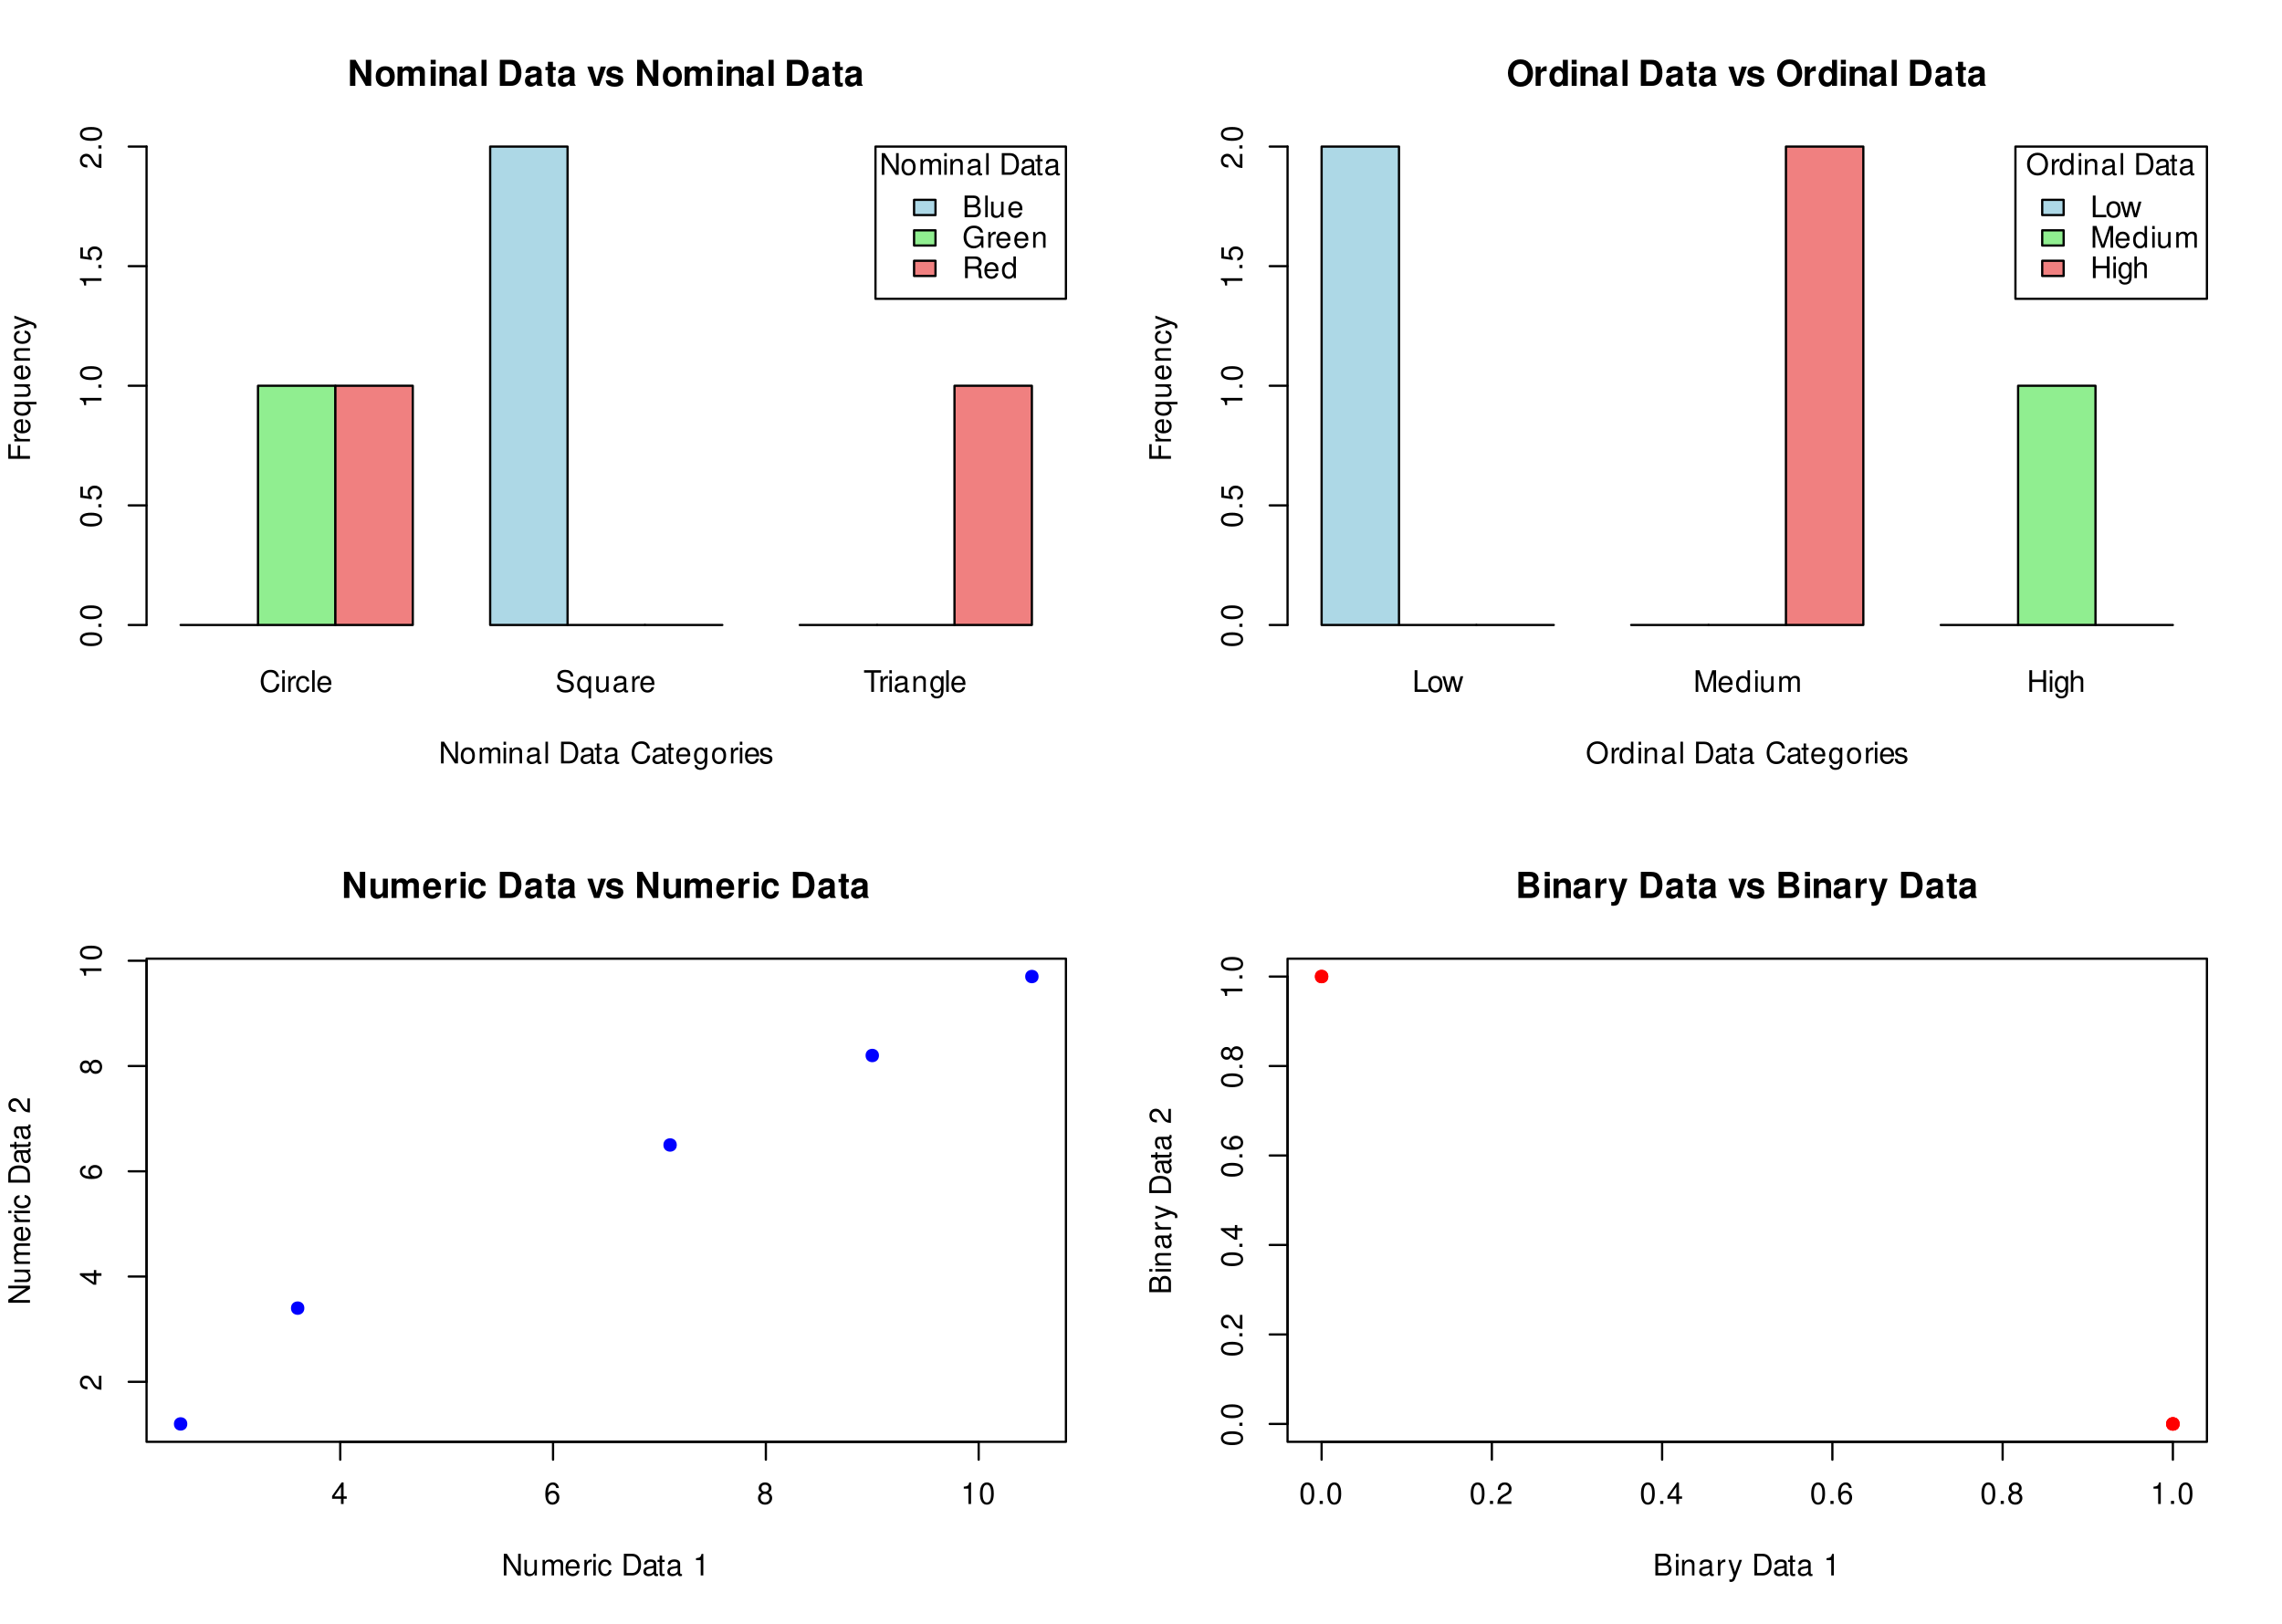 <?xml version="1.0" encoding="UTF-8"?>
<svg xmlns="http://www.w3.org/2000/svg" xmlns:xlink="http://www.w3.org/1999/xlink" width="763" height="543" viewBox="0 0 763 543">
<defs>
<g>
<g id="glyph-0-0">
<path d="M 6.594 -5 C 6.297 -6.594 5.391 -7.375 3.797 -7.375 C 2.812 -7.375 2.031 -7.062 1.5 -6.469 C 0.844 -5.75 0.484 -4.719 0.484 -3.547 C 0.484 -2.344 0.844 -1.328 1.516 -0.609 C 2.094 -0.047 2.812 0.234 3.75 0.234 C 5.531 0.234 6.516 -0.734 6.734 -2.641 L 5.781 -2.641 C 5.703 -2.156 5.609 -1.812 5.453 -1.516 C 5.156 -0.922 4.531 -0.594 3.766 -0.594 C 2.312 -0.594 1.406 -1.734 1.406 -3.547 C 1.406 -5.422 2.266 -6.562 3.688 -6.562 C 4.266 -6.562 4.812 -6.391 5.109 -6.094 C 5.391 -5.859 5.531 -5.547 5.641 -5 Z M 6.594 -5 "/>
</g>
<g id="glyph-0-1">
<path d="M 1.5 -5.219 L 0.672 -5.219 L 0.672 0 L 1.5 0 Z M 1.5 -7.25 L 0.656 -7.25 L 0.656 -6.203 L 1.5 -6.203 Z M 1.5 -7.25 "/>
</g>
<g id="glyph-0-2">
<path d="M 0.688 -5.219 L 0.688 0 L 1.516 0 L 1.516 -2.703 C 1.531 -3.969 2.047 -4.516 3.188 -4.484 L 3.188 -5.328 C 3.062 -5.359 2.969 -5.359 2.875 -5.359 C 2.344 -5.359 1.938 -5.047 1.453 -4.266 L 1.453 -5.219 Z M 0.688 -5.219 "/>
</g>
<g id="glyph-0-3">
<path d="M 4.688 -3.469 C 4.641 -3.969 4.531 -4.297 4.344 -4.594 C 3.984 -5.078 3.359 -5.359 2.625 -5.359 C 1.219 -5.359 0.312 -4.25 0.312 -2.516 C 0.312 -0.844 1.203 0.234 2.625 0.234 C 3.859 0.234 4.641 -0.516 4.75 -1.797 L 3.906 -1.797 C 3.766 -0.953 3.344 -0.531 2.641 -0.531 C 1.719 -0.531 1.172 -1.281 1.172 -2.516 C 1.172 -3.828 1.719 -4.594 2.625 -4.594 C 3.312 -4.594 3.75 -4.188 3.859 -3.469 Z M 4.688 -3.469 "/>
</g>
<g id="glyph-0-4">
<path d="M 1.516 -7.25 L 0.672 -7.25 L 0.672 0 L 1.516 0 Z M 1.516 -7.25 "/>
</g>
<g id="glyph-0-5">
<path d="M 5.109 -2.328 C 5.109 -3.125 5.047 -3.609 4.891 -3.984 C 4.562 -4.844 3.766 -5.359 2.781 -5.359 C 1.328 -5.359 0.391 -4.266 0.391 -2.531 C 0.391 -0.812 1.297 0.234 2.766 0.234 C 3.969 0.234 4.781 -0.453 5 -1.578 L 4.156 -1.578 C 3.938 -0.891 3.469 -0.531 2.797 -0.531 C 2.266 -0.531 1.828 -0.781 1.547 -1.219 C 1.344 -1.516 1.281 -1.812 1.266 -2.328 Z M 1.281 -3 C 1.359 -3.969 1.938 -4.594 2.781 -4.594 C 3.625 -4.594 4.203 -3.938 4.203 -3 Z M 1.281 -3 "/>
</g>
<g id="glyph-0-6">
<path d="M 5.938 -5.125 C 5.938 -5.625 5.906 -5.766 5.75 -6.094 C 5.344 -6.938 4.5 -7.375 3.281 -7.375 C 1.688 -7.375 0.703 -6.562 0.703 -5.25 C 0.703 -4.359 1.172 -3.797 2.125 -3.547 L 3.922 -3.078 C 4.844 -2.844 5.25 -2.469 5.25 -1.906 C 5.25 -1.516 5.047 -1.109 4.734 -0.891 C 4.453 -0.688 3.984 -0.594 3.406 -0.594 C 2.609 -0.594 2.078 -0.781 1.734 -1.188 C 1.469 -1.516 1.344 -1.859 1.359 -2.312 L 0.484 -2.312 C 0.484 -1.641 0.609 -1.203 0.906 -0.812 C 1.406 -0.125 2.234 0.234 3.344 0.234 C 4.203 0.234 4.922 0.031 5.391 -0.328 C 5.875 -0.719 6.188 -1.359 6.188 -1.984 C 6.188 -2.891 5.625 -3.547 4.641 -3.812 L 2.812 -4.297 C 1.938 -4.531 1.625 -4.812 1.625 -5.375 C 1.625 -6.109 2.266 -6.594 3.25 -6.594 C 4.406 -6.594 5.047 -6.078 5.062 -5.125 Z M 5.938 -5.125 "/>
</g>
<g id="glyph-0-7">
<path d="M 4.922 2.172 L 4.922 -5.219 L 4.188 -5.219 L 4.188 -4.516 C 3.797 -5.062 3.219 -5.359 2.531 -5.359 C 1.156 -5.359 0.266 -4.234 0.266 -2.516 C 0.266 -0.812 1.109 0.234 2.484 0.234 C 3.219 0.234 3.719 -0.031 4.094 -0.594 L 4.094 2.172 Z M 2.641 -4.594 C 3.531 -4.594 4.094 -3.797 4.094 -2.531 C 4.094 -1.344 3.516 -0.547 2.641 -0.547 C 1.734 -0.547 1.125 -1.359 1.125 -2.562 C 1.125 -3.781 1.734 -4.594 2.641 -4.594 Z M 2.641 -4.594 "/>
</g>
<g id="glyph-0-8">
<path d="M 4.797 0 L 4.797 -5.219 L 3.969 -5.219 L 3.969 -2.266 C 3.969 -1.188 3.406 -0.5 2.547 -0.5 C 1.891 -0.5 1.469 -0.891 1.469 -1.516 L 1.469 -5.219 L 0.641 -5.219 L 0.641 -1.188 C 0.641 -0.328 1.297 0.234 2.312 0.234 C 3.078 0.234 3.562 -0.047 4.047 -0.734 L 4.047 0 Z M 4.797 0 "/>
</g>
<g id="glyph-0-9">
<path d="M 5.328 -0.484 C 5.234 -0.469 5.203 -0.469 5.141 -0.469 C 4.859 -0.469 4.703 -0.609 4.703 -0.875 L 4.703 -3.938 C 4.703 -4.859 4.016 -5.359 2.734 -5.359 C 1.969 -5.359 1.359 -5.141 1 -4.75 C 0.766 -4.484 0.672 -4.188 0.641 -3.672 L 1.484 -3.672 C 1.547 -4.312 1.938 -4.594 2.703 -4.594 C 3.469 -4.594 3.875 -4.312 3.875 -3.828 L 3.875 -3.609 C 3.859 -3.25 3.688 -3.109 3 -3.031 C 1.828 -2.875 1.656 -2.844 1.328 -2.703 C 0.734 -2.453 0.422 -1.984 0.422 -1.312 C 0.422 -0.375 1.078 0.234 2.125 0.234 C 2.781 0.234 3.312 0 3.906 -0.531 C 3.969 0 4.219 0.234 4.75 0.234 C 4.938 0.234 5.047 0.203 5.328 0.141 Z M 3.875 -1.641 C 3.875 -1.359 3.797 -1.188 3.547 -0.969 C 3.203 -0.656 2.797 -0.5 2.312 -0.5 C 1.656 -0.5 1.281 -0.812 1.281 -1.328 C 1.281 -1.875 1.641 -2.156 2.531 -2.297 C 3.422 -2.406 3.594 -2.453 3.875 -2.578 Z M 3.875 -1.641 "/>
</g>
<g id="glyph-0-10">
<path d="M 3.516 -6.438 L 5.906 -6.438 L 5.906 -7.25 L 0.203 -7.25 L 0.203 -6.438 L 2.594 -6.438 L 2.594 0 L 3.516 0 Z M 3.516 -6.438 "/>
</g>
<g id="glyph-0-11">
<path d="M 0.703 -5.219 L 0.703 0 L 1.531 0 L 1.531 -2.875 C 1.531 -3.938 2.094 -4.641 2.953 -4.641 C 3.609 -4.641 4.016 -4.234 4.016 -3.609 L 4.016 0 L 4.844 0 L 4.844 -3.938 C 4.844 -4.812 4.203 -5.359 3.188 -5.359 C 2.422 -5.359 1.922 -5.062 1.469 -4.344 L 1.469 -5.219 Z M 0.703 -5.219 "/>
</g>
<g id="glyph-0-12">
<path d="M 4.016 -5.219 L 4.016 -4.453 C 3.609 -5.094 3.141 -5.359 2.484 -5.359 C 1.219 -5.359 0.344 -4.188 0.344 -2.516 C 0.344 -1.641 0.562 -1 1 -0.484 C 1.391 -0.016 1.891 0.234 2.422 0.234 C 3.062 0.234 3.5 -0.047 3.938 -0.703 L 3.938 -0.438 C 3.938 0.953 3.547 1.469 2.516 1.469 C 1.812 1.469 1.438 1.188 1.359 0.594 L 0.516 0.594 C 0.594 1.562 1.359 2.172 2.5 2.172 C 3.266 2.172 3.906 1.922 4.234 1.5 C 4.641 1.016 4.781 0.375 4.781 -0.859 L 4.781 -5.219 Z M 2.562 -4.594 C 3.438 -4.594 3.938 -3.859 3.938 -2.531 C 3.938 -1.281 3.438 -0.531 2.562 -0.531 C 1.719 -0.531 1.219 -1.281 1.219 -2.562 C 1.219 -3.844 1.719 -4.594 2.562 -4.594 Z M 2.562 -4.594 "/>
</g>
<g id="glyph-0-13">
<path d="M 6.422 -7.25 L 5.547 -7.25 L 5.547 -1.328 L 1.766 -7.25 L 0.75 -7.25 L 0.75 0 L 1.625 0 L 1.625 -5.875 L 5.391 0 L 6.422 0 Z M 6.422 -7.25 "/>
</g>
<g id="glyph-0-14">
<path d="M 2.703 -5.359 C 1.234 -5.359 0.359 -4.312 0.359 -2.562 C 0.359 -0.812 1.234 0.234 2.719 0.234 C 4.188 0.234 5.078 -0.812 5.078 -2.531 C 5.078 -4.344 4.219 -5.359 2.703 -5.359 Z M 2.719 -4.594 C 3.656 -4.594 4.203 -3.828 4.203 -2.531 C 4.203 -1.297 3.641 -0.531 2.719 -0.531 C 1.797 -0.531 1.219 -1.297 1.219 -2.562 C 1.219 -3.828 1.797 -4.594 2.719 -4.594 Z M 2.719 -4.594 "/>
</g>
<g id="glyph-0-15">
<path d="M 0.703 -5.219 L 0.703 0 L 1.531 0 L 1.531 -3.281 C 1.531 -4.031 2.078 -4.641 2.75 -4.641 C 3.375 -4.641 3.719 -4.266 3.719 -3.594 L 3.719 0 L 4.562 0 L 4.562 -3.281 C 4.562 -4.031 5.109 -4.641 5.781 -4.641 C 6.391 -4.641 6.75 -4.25 6.75 -3.594 L 6.75 0 L 7.578 0 L 7.578 -3.906 C 7.578 -4.844 7.047 -5.359 6.078 -5.359 C 5.375 -5.359 4.953 -5.156 4.469 -4.562 C 4.156 -5.125 3.75 -5.359 3.062 -5.359 C 2.375 -5.359 1.906 -5.109 1.469 -4.484 L 1.469 -5.219 Z M 0.703 -5.219 "/>
</g>
<g id="glyph-0-16">
</g>
<g id="glyph-0-17">
<path d="M 0.891 0 L 3.688 0 C 5.516 0 6.641 -1.375 6.641 -3.641 C 6.641 -5.875 5.531 -7.25 3.688 -7.25 L 0.891 -7.25 Z M 1.812 -0.812 L 1.812 -6.438 L 3.516 -6.438 C 4.953 -6.438 5.719 -5.469 5.719 -3.625 C 5.719 -1.781 4.953 -0.812 3.516 -0.812 Z M 1.812 -0.812 "/>
</g>
<g id="glyph-0-18">
<path d="M 2.531 -5.219 L 1.672 -5.219 L 1.672 -6.656 L 0.844 -6.656 L 0.844 -5.219 L 0.141 -5.219 L 0.141 -4.531 L 0.844 -4.531 L 0.844 -0.594 C 0.844 -0.062 1.203 0.234 1.844 0.234 C 2.062 0.234 2.25 0.203 2.531 0.156 L 2.531 -0.531 C 2.406 -0.5 2.297 -0.5 2.125 -0.5 C 1.766 -0.5 1.672 -0.594 1.672 -0.969 L 1.672 -4.531 L 2.531 -4.531 Z M 2.531 -5.219 "/>
</g>
<g id="glyph-0-19">
<path d="M 0.781 0 L 4.062 0 C 4.75 0 5.25 -0.188 5.641 -0.609 C 6 -0.984 6.203 -1.5 6.203 -2.062 C 6.203 -2.953 5.797 -3.469 4.875 -3.828 C 5.547 -4.141 5.875 -4.672 5.875 -5.422 C 5.875 -5.953 5.688 -6.406 5.312 -6.75 C 4.922 -7.094 4.422 -7.25 3.734 -7.25 L 0.781 -7.25 Z M 1.719 -4.125 L 1.719 -6.438 L 3.5 -6.438 C 4.016 -6.438 4.312 -6.375 4.562 -6.188 C 4.812 -5.984 4.953 -5.688 4.953 -5.281 C 4.953 -4.891 4.812 -4.594 4.562 -4.391 C 4.312 -4.203 4.016 -4.125 3.5 -4.125 Z M 1.719 -0.812 L 1.719 -3.312 L 3.969 -3.312 C 4.781 -3.312 5.281 -2.844 5.281 -2.062 C 5.281 -1.281 4.781 -0.812 3.969 -0.812 Z M 1.719 -0.812 "/>
</g>
<g id="glyph-0-20">
<path d="M 7.062 -3.828 L 4.031 -3.828 L 4.031 -3.016 L 6.234 -3.016 L 6.234 -2.812 C 6.234 -1.516 5.281 -0.594 3.969 -0.594 C 3.219 -0.594 2.562 -0.859 2.125 -1.328 C 1.656 -1.844 1.359 -2.703 1.359 -3.609 C 1.359 -5.391 2.375 -6.562 3.906 -6.562 C 5.016 -6.562 5.812 -5.984 6.016 -5.062 L 6.953 -5.062 C 6.703 -6.531 5.578 -7.375 3.922 -7.375 C 3.031 -7.375 2.312 -7.141 1.75 -6.672 C 0.906 -5.984 0.438 -4.859 0.438 -3.547 C 0.438 -1.328 1.797 0.234 3.766 0.234 C 4.75 0.234 5.531 -0.141 6.234 -0.922 L 6.469 0.047 L 7.062 0.047 Z M 7.062 -3.828 "/>
</g>
<g id="glyph-0-21">
<path d="M 1.844 -3.125 L 4.234 -3.125 C 5.062 -3.125 5.438 -2.734 5.438 -1.828 L 5.422 -1.188 C 5.422 -0.734 5.5 -0.297 5.641 0 L 6.766 0 L 6.766 -0.234 C 6.406 -0.469 6.344 -0.734 6.312 -1.688 C 6.312 -2.891 6.125 -3.25 5.328 -3.578 C 6.156 -3.984 6.484 -4.484 6.484 -5.312 C 6.484 -6.562 5.703 -7.25 4.266 -7.25 L 0.922 -7.25 L 0.922 0 L 1.844 0 Z M 1.844 -3.938 L 1.844 -6.438 L 4.094 -6.438 C 4.609 -6.438 4.906 -6.359 5.141 -6.156 C 5.391 -5.953 5.516 -5.625 5.516 -5.203 C 5.516 -4.328 5.078 -3.938 4.094 -3.938 Z M 1.844 -3.938 "/>
</g>
<g id="glyph-0-22">
<path d="M 4.922 -7.25 L 4.094 -7.25 L 4.094 -4.562 C 3.75 -5.094 3.188 -5.359 2.5 -5.359 C 1.141 -5.359 0.266 -4.281 0.266 -2.625 C 0.266 -0.859 1.109 0.234 2.531 0.234 C 3.25 0.234 3.75 -0.047 4.188 -0.688 L 4.188 0 L 4.922 0 Z M 2.641 -4.594 C 3.531 -4.594 4.094 -3.797 4.094 -2.547 C 4.094 -1.344 3.516 -0.547 2.641 -0.547 C 1.734 -0.547 1.125 -1.359 1.125 -2.562 C 1.125 -3.781 1.734 -4.594 2.641 -4.594 Z M 2.641 -4.594 "/>
</g>
<g id="glyph-0-23">
<path d="M 4.359 -3.766 C 4.344 -4.781 3.672 -5.359 2.469 -5.359 C 1.25 -5.359 0.469 -4.734 0.469 -3.766 C 0.469 -2.953 0.891 -2.562 2.125 -2.266 L 2.891 -2.078 C 3.469 -1.938 3.703 -1.734 3.703 -1.359 C 3.703 -0.859 3.219 -0.531 2.484 -0.531 C 2.047 -0.531 1.656 -0.672 1.453 -0.891 C 1.328 -1.031 1.266 -1.188 1.219 -1.547 L 0.344 -1.547 C 0.375 -0.344 1.062 0.234 2.422 0.234 C 3.734 0.234 4.562 -0.422 4.562 -1.422 C 4.562 -2.203 4.125 -2.625 3.094 -2.875 L 2.297 -3.062 C 1.625 -3.219 1.328 -3.438 1.328 -3.812 C 1.328 -4.297 1.766 -4.594 2.438 -4.594 C 3.109 -4.594 3.469 -4.312 3.484 -3.766 Z M 4.359 -3.766 "/>
</g>
<g id="glyph-0-24">
<path d="M 1.719 -7.25 L 0.797 -7.25 L 0.797 0 L 5.312 0 L 5.312 -0.812 L 1.719 -0.812 Z M 1.719 -7.25 "/>
</g>
<g id="glyph-0-25">
<path d="M 5.516 0 L 7.047 -5.219 L 6.109 -5.219 L 5.078 -1.156 L 4.047 -5.219 L 3.031 -5.219 L 2.047 -1.156 L 0.969 -5.219 L 0.062 -5.219 L 1.578 0 L 2.516 0 L 3.516 -4.094 L 4.562 0 Z M 5.516 0 "/>
</g>
<g id="glyph-0-26">
<path d="M 4.656 0 L 6.703 -6.078 L 6.703 0 L 7.578 0 L 7.578 -7.25 L 6.297 -7.25 L 4.188 -0.938 L 2.031 -7.25 L 0.75 -7.25 L 0.75 0 L 1.625 0 L 1.625 -6.078 L 3.688 0 Z M 4.656 0 "/>
</g>
<g id="glyph-0-27">
<path d="M 5.484 -3.297 L 5.484 0 L 6.406 0 L 6.406 -7.25 L 5.484 -7.25 L 5.484 -4.125 L 1.75 -4.125 L 1.75 -7.25 L 0.828 -7.25 L 0.828 0 L 1.75 0 L 1.75 -3.297 Z M 5.484 -3.297 "/>
</g>
<g id="glyph-0-28">
<path d="M 0.703 -7.25 L 0.703 0 L 1.516 0 L 1.516 -2.875 C 1.516 -3.938 2.078 -4.641 2.938 -4.641 C 3.219 -4.641 3.469 -4.562 3.672 -4.406 C 3.906 -4.234 4.016 -3.984 4.016 -3.609 L 4.016 0 L 4.844 0 L 4.844 -3.938 C 4.844 -4.812 4.203 -5.359 3.188 -5.359 C 2.453 -5.359 2.016 -5.141 1.516 -4.5 L 1.516 -7.25 Z M 0.703 -7.25 "/>
</g>
<g id="glyph-0-29">
<path d="M 3.875 -7.375 C 1.797 -7.375 0.375 -5.844 0.375 -3.578 C 0.375 -1.297 1.781 0.234 3.875 0.234 C 4.766 0.234 5.547 -0.047 6.125 -0.531 C 6.922 -1.203 7.391 -2.328 7.391 -3.516 C 7.391 -5.859 6 -7.375 3.875 -7.375 Z M 3.875 -6.562 C 5.438 -6.562 6.453 -5.375 6.453 -3.531 C 6.453 -1.781 5.422 -0.594 3.875 -0.594 C 2.328 -0.594 1.297 -1.781 1.297 -3.578 C 1.297 -5.359 2.328 -6.562 3.875 -6.562 Z M 3.875 -6.562 "/>
</g>
<g id="glyph-0-30">
<path d="M 3.25 -1.734 L 3.25 0 L 4.125 0 L 4.125 -1.734 L 5.172 -1.734 L 5.172 -2.531 L 4.125 -2.531 L 4.125 -7.203 L 3.484 -7.203 L 0.281 -2.672 L 0.281 -1.734 Z M 3.25 -2.531 L 1.047 -2.531 L 3.25 -5.703 Z M 3.25 -2.531 "/>
</g>
<g id="glyph-0-31">
<path d="M 4.953 -5.328 C 4.781 -6.5 4.031 -7.203 2.953 -7.203 C 2.188 -7.203 1.484 -6.812 1.062 -6.172 C 0.609 -5.469 0.422 -4.594 0.422 -3.281 C 0.422 -2.062 0.594 -1.297 1.031 -0.672 C 1.406 -0.078 2.016 0.234 2.797 0.234 C 4.141 0.234 5.109 -0.781 5.109 -2.188 C 5.109 -3.5 4.203 -4.438 2.953 -4.438 C 2.25 -4.438 1.703 -4.188 1.328 -3.656 C 1.328 -5.438 1.891 -6.422 2.891 -6.422 C 3.516 -6.422 3.938 -6.016 4.078 -5.328 Z M 2.844 -3.656 C 3.688 -3.656 4.203 -3.062 4.203 -2.109 C 4.203 -1.203 3.609 -0.547 2.812 -0.547 C 1.984 -0.547 1.375 -1.234 1.375 -2.156 C 1.375 -3.047 1.969 -3.656 2.844 -3.656 Z M 2.844 -3.656 "/>
</g>
<g id="glyph-0-32">
<path d="M 3.891 -3.797 C 4.625 -4.234 4.859 -4.594 4.859 -5.281 C 4.859 -6.406 3.984 -7.203 2.734 -7.203 C 1.5 -7.203 0.609 -6.406 0.609 -5.281 C 0.609 -4.594 0.844 -4.25 1.578 -3.797 C 0.766 -3.391 0.375 -2.797 0.375 -2 C 0.375 -0.688 1.328 0.234 2.734 0.234 C 4.125 0.234 5.109 -0.688 5.109 -2 C 5.109 -2.797 4.703 -3.391 3.891 -3.797 Z M 2.734 -6.422 C 3.484 -6.422 3.969 -5.969 3.969 -5.25 C 3.969 -4.578 3.469 -4.125 2.734 -4.125 C 1.984 -4.125 1.516 -4.578 1.516 -5.281 C 1.516 -5.969 1.984 -6.422 2.734 -6.422 Z M 2.734 -3.391 C 3.609 -3.391 4.203 -2.812 4.203 -1.984 C 4.203 -1.109 3.625 -0.547 2.719 -0.547 C 1.859 -0.547 1.266 -1.141 1.266 -1.969 C 1.266 -2.828 1.844 -3.391 2.734 -3.391 Z M 2.734 -3.391 "/>
</g>
<g id="glyph-0-33">
<path d="M 2.578 -5.125 L 2.578 0 L 3.453 0 L 3.453 -7.203 L 2.875 -7.203 C 2.562 -6.094 2.375 -5.938 1.016 -5.766 L 1.016 -5.125 Z M 2.578 -5.125 "/>
</g>
<g id="glyph-0-34">
<path d="M 2.734 -7.203 C 2.078 -7.203 1.484 -6.891 1.109 -6.406 C 0.656 -5.766 0.422 -4.812 0.422 -3.484 C 0.422 -1.062 1.219 0.234 2.734 0.234 C 4.234 0.234 5.047 -1.062 5.047 -3.422 C 5.047 -4.812 4.828 -5.75 4.359 -6.406 C 3.984 -6.906 3.406 -7.203 2.734 -7.203 Z M 2.734 -6.422 C 3.688 -6.422 4.156 -5.453 4.156 -3.5 C 4.156 -1.453 3.688 -0.5 2.719 -0.5 C 1.797 -0.5 1.328 -1.5 1.328 -3.469 C 1.328 -5.453 1.797 -6.422 2.734 -6.422 Z M 2.734 -6.422 "/>
</g>
<g id="glyph-0-35">
<path d="M 1.906 -1.031 L 0.859 -1.031 L 0.859 0 L 1.906 0 Z M 1.906 -1.031 "/>
</g>
<g id="glyph-0-36">
<path d="M 5.031 -0.859 L 1.328 -0.859 C 1.406 -1.469 1.734 -1.844 2.594 -2.375 L 3.594 -2.922 C 4.578 -3.469 5.094 -4.203 5.094 -5.094 C 5.094 -5.688 4.844 -6.25 4.422 -6.641 C 4.016 -7.016 3.5 -7.203 2.828 -7.203 C 1.938 -7.203 1.266 -6.875 0.875 -6.266 C 0.625 -5.875 0.516 -5.438 0.5 -4.703 L 1.375 -4.703 C 1.406 -5.203 1.469 -5.484 1.578 -5.719 C 1.812 -6.156 2.266 -6.422 2.797 -6.422 C 3.594 -6.422 4.188 -5.859 4.188 -5.078 C 4.188 -4.5 3.859 -4 3.234 -3.641 L 2.312 -3.109 C 0.844 -2.266 0.422 -1.578 0.344 -0.016 L 5.031 -0.016 Z M 5.031 -0.859 "/>
</g>
<g id="glyph-0-37">
<path d="M 3.859 -5.219 L 2.422 -1.156 L 1.078 -5.219 L 0.203 -5.219 L 1.953 0.016 L 1.641 0.844 C 1.5 1.219 1.328 1.359 0.969 1.359 C 0.844 1.359 0.719 1.328 0.531 1.297 L 0.531 2.047 C 0.703 2.125 0.875 2.172 1.094 2.172 C 1.359 2.172 1.656 2.078 1.875 1.922 C 2.125 1.734 2.281 1.516 2.438 1.094 L 4.75 -5.219 Z M 3.859 -5.219 "/>
</g>
<g id="glyph-1-0">
<path d="M 6.109 0 L 7.906 0 L 7.906 -8.719 L 6.109 -8.719 L 6.109 -2.781 L 2.656 -8.719 L 0.812 -8.719 L 0.812 0 L 2.609 0 L 2.609 -6.031 Z M 6.109 0 "/>
</g>
<g id="glyph-1-1">
<path d="M 3.594 -6.562 C 1.625 -6.562 0.422 -5.266 0.422 -3.141 C 0.422 -1.016 1.625 0.281 3.609 0.281 C 5.578 0.281 6.797 -1.016 6.797 -3.094 C 6.797 -5.281 5.625 -6.562 3.594 -6.562 Z M 3.609 -5.219 C 4.531 -5.219 5.125 -4.391 5.125 -3.125 C 5.125 -1.906 4.5 -1.078 3.609 -1.078 C 2.703 -1.078 2.094 -1.906 2.094 -3.141 C 2.094 -4.391 2.703 -5.219 3.609 -5.219 Z M 3.609 -5.219 "/>
</g>
<g id="glyph-1-2">
<path d="M 0.719 -6.453 L 0.719 0 L 2.391 0 L 2.391 -3.875 C 2.391 -4.672 2.828 -5.141 3.531 -5.141 C 4.094 -5.141 4.453 -4.812 4.453 -4.297 L 4.453 0 L 6.125 0 L 6.125 -3.875 C 6.125 -4.656 6.547 -5.141 7.266 -5.141 C 7.828 -5.141 8.172 -4.812 8.172 -4.297 L 8.172 0 L 9.844 0 L 9.844 -4.562 C 9.844 -5.828 9.078 -6.562 7.797 -6.562 C 6.969 -6.562 6.406 -6.281 5.906 -5.609 C 5.594 -6.219 4.953 -6.562 4.141 -6.562 C 3.406 -6.562 2.922 -6.328 2.375 -5.656 L 2.375 -6.453 Z M 0.719 -6.453 "/>
</g>
<g id="glyph-1-3">
<path d="M 2.469 -6.453 L 0.797 -6.453 L 0.797 0 L 2.469 0 Z M 2.469 -8.719 L 0.797 -8.719 L 0.797 -7.219 L 2.469 -7.219 Z M 2.469 -8.719 "/>
</g>
<g id="glyph-1-4">
<path d="M 0.75 -6.453 L 0.75 0 L 2.422 0 L 2.422 -3.875 C 2.422 -4.641 2.953 -5.141 3.781 -5.141 C 4.5 -5.141 4.859 -4.75 4.859 -3.984 L 4.859 0 L 6.531 0 L 6.531 -4.328 C 6.531 -5.766 5.75 -6.562 4.359 -6.562 C 3.484 -6.562 2.906 -6.25 2.422 -5.516 L 2.422 -6.453 Z M 0.75 -6.453 "/>
</g>
<g id="glyph-1-5">
<path d="M 6.266 -0.203 C 5.969 -0.484 5.875 -0.672 5.875 -0.984 L 5.875 -4.578 C 5.875 -5.891 4.984 -6.562 3.234 -6.562 C 1.5 -6.562 0.578 -5.828 0.484 -4.328 L 2.094 -4.328 C 2.172 -5 2.453 -5.219 3.281 -5.219 C 3.922 -5.219 4.25 -5 4.25 -4.562 C 4.25 -4.344 4.141 -4.172 3.953 -4.062 C 3.734 -3.938 3.734 -3.938 2.906 -3.812 L 2.234 -3.688 C 0.953 -3.484 0.328 -2.828 0.328 -1.656 C 0.328 -0.5 1.109 0.281 2.297 0.281 C 3.016 0.281 3.656 -0.031 4.25 -0.641 C 4.25 -0.312 4.297 -0.188 4.453 0 L 6.266 0 Z M 4.25 -2.594 C 4.25 -1.625 3.766 -1.078 2.922 -1.078 C 2.359 -1.078 2.016 -1.375 2.016 -1.859 C 2.016 -2.359 2.266 -2.594 2.969 -2.734 L 3.531 -2.844 C 3.984 -2.922 4.047 -2.953 4.25 -3.047 Z M 4.25 -2.594 "/>
</g>
<g id="glyph-1-6">
<path d="M 2.469 -8.719 L 0.797 -8.719 L 0.797 0 L 2.469 0 Z M 2.469 -8.719 "/>
</g>
<g id="glyph-1-7">
</g>
<g id="glyph-1-8">
<path d="M 0.922 0 L 4.328 0 C 5.656 0 6.484 -0.312 7.094 -1.016 C 7.766 -1.828 8.141 -3 8.141 -4.359 C 8.141 -5.719 7.766 -6.891 7.094 -7.703 C 6.484 -8.422 5.672 -8.719 4.328 -8.719 L 0.922 -8.719 Z M 2.719 -1.5 L 2.719 -7.219 L 4.328 -7.219 C 5.672 -7.219 6.344 -6.281 6.344 -4.344 C 6.344 -2.438 5.672 -1.5 4.328 -1.5 Z M 2.719 -1.5 "/>
</g>
<g id="glyph-1-9">
<path d="M 3.594 -6.328 L 2.672 -6.328 L 2.672 -8.062 L 0.984 -8.062 L 0.984 -6.328 L 0.172 -6.328 L 0.172 -5.219 L 0.984 -5.219 L 0.984 -1.25 C 0.984 -0.234 1.531 0.281 2.625 0.281 C 3.016 0.281 3.281 0.234 3.594 0.141 L 3.594 -1.031 C 3.438 -1 3.344 -0.984 3.219 -0.984 C 2.766 -0.984 2.672 -1.125 2.672 -1.703 L 2.672 -5.219 L 3.594 -5.219 Z M 3.594 -6.328 "/>
</g>
<g id="glyph-1-10">
<path d="M 4.188 0 L 6.406 -6.453 L 4.641 -6.453 L 3.328 -1.734 L 1.938 -6.453 L 0.172 -6.453 L 2.422 0 Z M 4.188 0 "/>
</g>
<g id="glyph-1-11">
<path d="M 6.031 -4.375 C 6.016 -5.734 4.953 -6.562 3.234 -6.562 C 1.594 -6.562 0.578 -5.734 0.578 -4.406 C 0.578 -3.984 0.703 -3.609 0.938 -3.359 C 1.156 -3.125 1.359 -3.031 1.984 -2.828 L 3.984 -2.203 C 4.406 -2.062 4.547 -1.938 4.547 -1.672 C 4.547 -1.281 4.078 -1.047 3.297 -1.047 C 2.859 -1.047 2.516 -1.109 2.312 -1.266 C 2.125 -1.406 2.062 -1.531 1.984 -1.875 L 0.344 -1.875 C 0.391 -0.453 1.438 0.281 3.391 0.281 C 4.297 0.281 4.969 0.078 5.453 -0.297 C 5.922 -0.688 6.219 -1.281 6.219 -1.906 C 6.219 -2.75 5.797 -3.281 4.953 -3.531 L 2.828 -4.141 C 2.359 -4.297 2.25 -4.391 2.25 -4.656 C 2.25 -5.016 2.625 -5.25 3.219 -5.25 C 4.016 -5.25 4.406 -4.953 4.422 -4.375 Z M 6.031 -4.375 "/>
</g>
<g id="glyph-1-12">
<path d="M 4.656 -8.859 C 3.438 -8.859 2.438 -8.453 1.703 -7.656 C 0.922 -6.812 0.484 -5.594 0.484 -4.297 C 0.484 -2.984 0.922 -1.75 1.703 -0.938 C 2.453 -0.125 3.438 0.281 4.672 0.281 C 5.922 0.281 6.891 -0.125 7.656 -0.938 C 8.406 -1.734 8.875 -3 8.875 -4.234 C 8.875 -5.594 8.422 -6.828 7.656 -7.656 C 6.891 -8.469 5.922 -8.859 4.656 -8.859 Z M 4.672 -7.328 C 6.141 -7.328 7.078 -6.125 7.078 -4.25 C 7.078 -2.453 6.109 -1.25 4.672 -1.25 C 3.219 -1.25 2.266 -2.453 2.266 -4.297 C 2.266 -6.125 3.219 -7.328 4.672 -7.328 Z M 4.672 -7.328 "/>
</g>
<g id="glyph-1-13">
<path d="M 0.75 -6.453 L 0.75 0 L 2.422 0 L 2.422 -3.438 C 2.422 -4.406 2.922 -4.906 3.891 -4.906 C 4.078 -4.906 4.203 -4.891 4.422 -4.859 L 4.422 -6.547 C 4.328 -6.562 4.297 -6.562 4.219 -6.562 C 3.453 -6.562 2.797 -6.062 2.422 -5.188 L 2.422 -6.453 Z M 0.75 -6.453 "/>
</g>
<g id="glyph-1-14">
<path d="M 4.844 0 L 6.516 0 L 6.516 -8.719 L 4.844 -8.719 L 4.844 -5.625 C 4.422 -6.266 3.875 -6.562 3.062 -6.562 C 1.516 -6.562 0.344 -5.078 0.344 -3.125 C 0.344 -2.266 0.609 -1.375 1.047 -0.75 C 1.484 -0.125 2.266 0.281 3.062 0.281 C 3.875 0.281 4.422 -0.016 4.844 -0.656 Z M 3.438 -5.156 C 4.281 -5.156 4.844 -4.344 4.844 -3.109 C 4.844 -1.938 4.266 -1.125 3.438 -1.125 C 2.594 -1.125 2.016 -1.953 2.016 -3.125 C 2.016 -4.344 2.594 -5.156 3.438 -5.156 Z M 3.438 -5.156 "/>
</g>
<g id="glyph-1-15">
<path d="M 6.469 0 L 6.469 -6.453 L 4.797 -6.453 L 4.797 -2.422 C 4.797 -1.656 4.266 -1.141 3.438 -1.141 C 2.719 -1.141 2.359 -1.531 2.359 -2.312 L 2.359 -6.453 L 0.688 -6.453 L 0.688 -1.953 C 0.688 -0.531 1.469 0.281 2.859 0.281 C 3.734 0.281 4.312 -0.031 4.797 -0.766 L 4.797 0 Z M 6.469 0 "/>
</g>
<g id="glyph-1-16">
<path d="M 6.266 -2.703 C 6.281 -2.844 6.281 -2.906 6.281 -2.984 C 6.281 -3.641 6.188 -4.234 6.031 -4.688 C 5.594 -5.859 4.547 -6.562 3.25 -6.562 C 1.406 -6.562 0.266 -5.219 0.266 -3.062 C 0.266 -0.984 1.391 0.281 3.219 0.281 C 4.656 0.281 5.828 -0.531 6.203 -1.812 L 4.547 -1.812 C 4.344 -1.297 3.891 -1 3.281 -1 C 2.797 -1 2.422 -1.203 2.172 -1.562 C 2.016 -1.812 1.953 -2.094 1.938 -2.703 Z M 1.953 -3.812 C 2.062 -4.812 2.484 -5.281 3.234 -5.281 C 4 -5.281 4.453 -4.766 4.531 -3.812 Z M 1.953 -3.812 "/>
</g>
<g id="glyph-1-17">
<path d="M 6.234 -4.047 C 6.125 -5.625 5.078 -6.562 3.453 -6.562 C 1.516 -6.562 0.406 -5.297 0.406 -3.094 C 0.406 -0.969 1.516 0.281 3.438 0.281 C 5 0.281 6.078 -0.688 6.234 -2.234 L 4.641 -2.234 C 4.438 -1.406 4.094 -1.078 3.438 -1.078 C 2.578 -1.078 2.078 -1.828 2.078 -3.094 C 2.078 -3.719 2.203 -4.281 2.406 -4.656 C 2.594 -5.016 2.969 -5.219 3.438 -5.219 C 4.125 -5.219 4.453 -4.891 4.641 -4.047 Z M 6.234 -4.047 "/>
</g>
<g id="glyph-1-18">
<path d="M 0.984 0 L 4.906 0 C 5.906 0 6.578 -0.188 7.094 -0.641 C 7.625 -1.078 7.953 -1.812 7.953 -2.516 C 7.953 -3.375 7.5 -4.047 6.516 -4.625 C 7.375 -5.172 7.703 -5.672 7.703 -6.422 C 7.703 -7.031 7.406 -7.656 6.922 -8.078 C 6.406 -8.516 5.797 -8.719 4.859 -8.719 L 0.984 -8.719 Z M 2.766 -7.219 L 4.719 -7.219 C 5.562 -7.219 5.984 -6.891 5.984 -6.234 C 5.984 -5.578 5.562 -5.25 4.719 -5.25 L 2.766 -5.25 Z M 2.766 -3.75 L 4.906 -3.75 C 5.781 -3.75 6.234 -3.375 6.234 -2.625 C 6.234 -1.875 5.781 -1.5 4.906 -1.5 L 2.766 -1.5 Z M 2.766 -3.75 "/>
</g>
<g id="glyph-1-19">
<path d="M 4.703 -6.453 L 3.375 -1.75 L 1.953 -6.453 L 0.109 -6.453 L 2.516 0.266 C 2.516 0.938 2.094 1.391 1.469 1.391 C 1.344 1.391 1.234 1.359 1.031 1.312 L 1.031 2.562 C 1.281 2.609 1.422 2.625 1.625 2.625 C 2.062 2.625 2.531 2.531 2.828 2.422 C 3.297 2.219 3.5 1.953 3.781 1.188 L 6.438 -6.453 Z M 4.703 -6.453 "/>
</g>
<g id="glyph-2-0">
<path d="M -3.297 -1.828 L -3.297 -5.281 L -4.125 -5.281 L -4.125 -1.828 L -6.438 -1.828 L -6.438 -5.766 L -7.25 -5.766 L -7.25 -0.891 L 0 -0.891 L 0 -1.828 Z M -3.297 -1.828 "/>
</g>
<g id="glyph-2-1">
<path d="M -5.219 -0.688 L 0 -0.688 L 0 -1.516 L -2.703 -1.516 C -3.969 -1.531 -4.516 -2.047 -4.484 -3.188 L -5.328 -3.188 C -5.359 -3.062 -5.359 -2.969 -5.359 -2.875 C -5.359 -2.344 -5.047 -1.938 -4.266 -1.453 L -5.219 -1.453 Z M -5.219 -0.688 "/>
</g>
<g id="glyph-2-2">
<path d="M -2.328 -5.109 C -3.125 -5.109 -3.609 -5.047 -3.984 -4.891 C -4.844 -4.562 -5.359 -3.766 -5.359 -2.781 C -5.359 -1.328 -4.266 -0.391 -2.531 -0.391 C -0.812 -0.391 0.234 -1.297 0.234 -2.766 C 0.234 -3.969 -0.453 -4.781 -1.578 -5 L -1.578 -4.156 C -0.891 -3.938 -0.531 -3.469 -0.531 -2.797 C -0.531 -2.266 -0.781 -1.828 -1.219 -1.547 C -1.516 -1.344 -1.812 -1.281 -2.328 -1.266 Z M -3 -1.281 C -3.969 -1.359 -4.594 -1.938 -4.594 -2.781 C -4.594 -3.625 -3.938 -4.203 -3 -4.203 Z M -3 -1.281 "/>
</g>
<g id="glyph-2-3">
<path d="M 2.172 -4.922 L -5.219 -4.922 L -5.219 -4.188 L -4.516 -4.188 C -5.062 -3.797 -5.359 -3.219 -5.359 -2.531 C -5.359 -1.156 -4.234 -0.266 -2.516 -0.266 C -0.812 -0.266 0.234 -1.109 0.234 -2.484 C 0.234 -3.219 -0.031 -3.719 -0.594 -4.094 L 2.172 -4.094 Z M -4.594 -2.641 C -4.594 -3.531 -3.797 -4.094 -2.531 -4.094 C -1.344 -4.094 -0.547 -3.516 -0.547 -2.641 C -0.547 -1.734 -1.359 -1.125 -2.562 -1.125 C -3.781 -1.125 -4.594 -1.734 -4.594 -2.641 Z M -4.594 -2.641 "/>
</g>
<g id="glyph-2-4">
<path d="M 0 -4.797 L -5.219 -4.797 L -5.219 -3.969 L -2.266 -3.969 C -1.188 -3.969 -0.5 -3.406 -0.5 -2.547 C -0.5 -1.891 -0.891 -1.469 -1.516 -1.469 L -5.219 -1.469 L -5.219 -0.641 L -1.188 -0.641 C -0.328 -0.641 0.234 -1.297 0.234 -2.312 C 0.234 -3.078 -0.047 -3.562 -0.734 -4.047 L 0 -4.047 Z M 0 -4.797 "/>
</g>
<g id="glyph-2-5">
<path d="M -5.219 -0.703 L 0 -0.703 L 0 -1.531 L -2.875 -1.531 C -3.938 -1.531 -4.641 -2.094 -4.641 -2.953 C -4.641 -3.609 -4.234 -4.016 -3.609 -4.016 L 0 -4.016 L 0 -4.844 L -3.938 -4.844 C -4.812 -4.844 -5.359 -4.203 -5.359 -3.188 C -5.359 -2.422 -5.062 -1.922 -4.344 -1.469 L -5.219 -1.469 Z M -5.219 -0.703 "/>
</g>
<g id="glyph-2-6">
<path d="M -3.469 -4.688 C -3.969 -4.641 -4.297 -4.531 -4.594 -4.344 C -5.078 -3.984 -5.359 -3.359 -5.359 -2.625 C -5.359 -1.219 -4.25 -0.312 -2.516 -0.312 C -0.844 -0.312 0.234 -1.203 0.234 -2.625 C 0.234 -3.859 -0.516 -4.641 -1.797 -4.75 L -1.797 -3.906 C -0.953 -3.766 -0.531 -3.344 -0.531 -2.641 C -0.531 -1.719 -1.281 -1.172 -2.516 -1.172 C -3.828 -1.172 -4.594 -1.719 -4.594 -2.625 C -4.594 -3.312 -4.188 -3.75 -3.469 -3.859 Z M -3.469 -4.688 "/>
</g>
<g id="glyph-2-7">
<path d="M -5.219 -3.859 L -1.156 -2.422 L -5.219 -1.078 L -5.219 -0.203 L 0.016 -1.953 L 0.844 -1.641 C 1.219 -1.5 1.359 -1.328 1.359 -0.969 C 1.359 -0.844 1.328 -0.719 1.297 -0.531 L 2.047 -0.531 C 2.125 -0.703 2.172 -0.875 2.172 -1.094 C 2.172 -1.359 2.078 -1.656 1.922 -1.875 C 1.734 -2.125 1.516 -2.281 1.094 -2.438 L -5.219 -4.75 Z M -5.219 -3.859 "/>
</g>
<g id="glyph-2-8">
<path d="M -7.203 -2.734 C -7.203 -2.078 -6.891 -1.484 -6.406 -1.109 C -5.766 -0.656 -4.812 -0.422 -3.484 -0.422 C -1.062 -0.422 0.234 -1.219 0.234 -2.734 C 0.234 -4.234 -1.062 -5.047 -3.422 -5.047 C -4.812 -5.047 -5.75 -4.828 -6.406 -4.359 C -6.906 -3.984 -7.203 -3.406 -7.203 -2.734 Z M -6.422 -2.734 C -6.422 -3.688 -5.453 -4.156 -3.5 -4.156 C -1.453 -4.156 -0.5 -3.688 -0.5 -2.719 C -0.5 -1.797 -1.5 -1.328 -3.469 -1.328 C -5.453 -1.328 -6.422 -1.797 -6.422 -2.734 Z M -6.422 -2.734 "/>
</g>
<g id="glyph-2-9">
<path d="M -1.031 -1.906 L -1.031 -0.859 L 0 -0.859 L 0 -1.906 Z M -1.031 -1.906 "/>
</g>
<g id="glyph-2-10">
<path d="M -7.062 -4.734 L -7.062 -1.094 L -3.219 -0.562 L -3.219 -1.375 C -3.703 -1.781 -3.875 -2.125 -3.875 -2.672 C -3.875 -3.625 -3.219 -4.203 -2.188 -4.203 C -1.172 -4.203 -0.547 -3.625 -0.547 -2.672 C -0.547 -1.906 -0.938 -1.438 -1.734 -1.219 L -1.734 -0.344 C -1.156 -0.469 -0.875 -0.562 -0.609 -0.781 C -0.078 -1.172 0.234 -1.891 0.234 -2.688 C 0.234 -4.109 -0.812 -5.109 -2.297 -5.109 C -3.688 -5.109 -4.641 -4.188 -4.641 -2.828 C -4.641 -2.328 -4.516 -1.938 -4.219 -1.516 L -6.188 -1.797 L -6.188 -4.734 Z M -7.062 -4.734 "/>
</g>
<g id="glyph-2-11">
<path d="M -5.125 -2.578 L 0 -2.578 L 0 -3.453 L -7.203 -3.453 L -7.203 -2.875 C -6.094 -2.562 -5.938 -2.375 -5.766 -1.016 L -5.125 -1.016 Z M -5.125 -2.578 "/>
</g>
<g id="glyph-2-12">
<path d="M -0.859 -5.031 L -0.859 -1.328 C -1.469 -1.406 -1.844 -1.734 -2.375 -2.594 L -2.922 -3.594 C -3.469 -4.578 -4.203 -5.094 -5.094 -5.094 C -5.688 -5.094 -6.25 -4.844 -6.641 -4.422 C -7.016 -4.016 -7.203 -3.5 -7.203 -2.828 C -7.203 -1.938 -6.875 -1.266 -6.266 -0.875 C -5.875 -0.625 -5.438 -0.516 -4.703 -0.5 L -4.703 -1.375 C -5.203 -1.406 -5.484 -1.469 -5.719 -1.578 C -6.156 -1.812 -6.422 -2.266 -6.422 -2.797 C -6.422 -3.594 -5.859 -4.188 -5.078 -4.188 C -4.5 -4.188 -4 -3.859 -3.641 -3.234 L -3.109 -2.312 C -2.266 -0.844 -1.578 -0.422 -0.016 -0.344 L -0.016 -5.031 Z M -0.859 -5.031 "/>
</g>
<g id="glyph-2-13">
<path d="M -1.734 -3.25 L 0 -3.25 L 0 -4.125 L -1.734 -4.125 L -1.734 -5.172 L -2.531 -5.172 L -2.531 -4.125 L -7.203 -4.125 L -7.203 -3.484 L -2.672 -0.281 L -1.734 -0.281 Z M -2.531 -3.25 L -2.531 -1.047 L -5.703 -3.25 Z M -2.531 -3.25 "/>
</g>
<g id="glyph-2-14">
<path d="M -5.328 -4.953 C -6.5 -4.781 -7.203 -4.031 -7.203 -2.953 C -7.203 -2.188 -6.812 -1.484 -6.172 -1.062 C -5.469 -0.609 -4.594 -0.422 -3.281 -0.422 C -2.062 -0.422 -1.297 -0.594 -0.672 -1.031 C -0.078 -1.406 0.234 -2.016 0.234 -2.797 C 0.234 -4.141 -0.781 -5.109 -2.188 -5.109 C -3.5 -5.109 -4.438 -4.203 -4.438 -2.953 C -4.438 -2.25 -4.188 -1.703 -3.656 -1.328 C -5.438 -1.328 -6.422 -1.891 -6.422 -2.891 C -6.422 -3.516 -6.016 -3.938 -5.328 -4.078 Z M -3.656 -2.844 C -3.656 -3.688 -3.062 -4.203 -2.109 -4.203 C -1.203 -4.203 -0.547 -3.609 -0.547 -2.812 C -0.547 -1.984 -1.234 -1.375 -2.156 -1.375 C -3.047 -1.375 -3.656 -1.969 -3.656 -2.844 Z M -3.656 -2.844 "/>
</g>
<g id="glyph-2-15">
<path d="M -3.797 -3.891 C -4.234 -4.625 -4.594 -4.859 -5.281 -4.859 C -6.406 -4.859 -7.203 -3.984 -7.203 -2.734 C -7.203 -1.5 -6.406 -0.609 -5.281 -0.609 C -4.594 -0.609 -4.25 -0.844 -3.797 -1.578 C -3.391 -0.766 -2.797 -0.375 -2 -0.375 C -0.688 -0.375 0.234 -1.328 0.234 -2.734 C 0.234 -4.125 -0.688 -5.109 -2 -5.109 C -2.797 -5.109 -3.391 -4.703 -3.797 -3.891 Z M -6.422 -2.734 C -6.422 -3.484 -5.969 -3.969 -5.25 -3.969 C -4.578 -3.969 -4.125 -3.469 -4.125 -2.734 C -4.125 -1.984 -4.578 -1.516 -5.281 -1.516 C -5.969 -1.516 -6.422 -1.984 -6.422 -2.734 Z M -3.391 -2.734 C -3.391 -3.609 -2.812 -4.203 -1.984 -4.203 C -1.109 -4.203 -0.547 -3.625 -0.547 -2.719 C -0.547 -1.859 -1.141 -1.266 -1.969 -1.266 C -2.828 -1.266 -3.391 -1.844 -3.391 -2.734 Z M -3.391 -2.734 "/>
</g>
<g id="glyph-2-16">
<path d="M -7.25 -6.422 L -7.25 -5.547 L -1.328 -5.547 L -7.25 -1.766 L -7.25 -0.75 L 0 -0.75 L 0 -1.625 L -5.875 -1.625 L 0 -5.391 L 0 -6.422 Z M -7.25 -6.422 "/>
</g>
<g id="glyph-2-17">
<path d="M -5.219 -0.703 L 0 -0.703 L 0 -1.531 L -3.281 -1.531 C -4.031 -1.531 -4.641 -2.078 -4.641 -2.75 C -4.641 -3.375 -4.266 -3.719 -3.594 -3.719 L 0 -3.719 L 0 -4.562 L -3.281 -4.562 C -4.031 -4.562 -4.641 -5.109 -4.641 -5.781 C -4.641 -6.391 -4.25 -6.75 -3.594 -6.75 L 0 -6.75 L 0 -7.578 L -3.906 -7.578 C -4.844 -7.578 -5.359 -7.047 -5.359 -6.078 C -5.359 -5.375 -5.156 -4.953 -4.562 -4.469 C -5.125 -4.156 -5.359 -3.75 -5.359 -3.062 C -5.359 -2.375 -5.109 -1.906 -4.484 -1.469 L -5.219 -1.469 Z M -5.219 -0.703 "/>
</g>
<g id="glyph-2-18">
<path d="M -5.219 -1.5 L -5.219 -0.672 L 0 -0.672 L 0 -1.5 Z M -7.25 -1.5 L -7.25 -0.656 L -6.203 -0.656 L -6.203 -1.5 Z M -7.25 -1.5 "/>
</g>
<g id="glyph-2-19">
</g>
<g id="glyph-2-20">
<path d="M 0 -0.891 L 0 -3.688 C 0 -5.516 -1.375 -6.641 -3.641 -6.641 C -5.875 -6.641 -7.25 -5.531 -7.25 -3.688 L -7.25 -0.891 Z M -0.812 -1.812 L -6.438 -1.812 L -6.438 -3.516 C -6.438 -4.953 -5.469 -5.719 -3.625 -5.719 C -1.781 -5.719 -0.812 -4.953 -0.812 -3.516 Z M -0.812 -1.812 "/>
</g>
<g id="glyph-2-21">
<path d="M -0.484 -5.328 C -0.469 -5.234 -0.469 -5.203 -0.469 -5.141 C -0.469 -4.859 -0.609 -4.703 -0.875 -4.703 L -3.938 -4.703 C -4.859 -4.703 -5.359 -4.016 -5.359 -2.734 C -5.359 -1.969 -5.141 -1.359 -4.75 -1 C -4.484 -0.766 -4.188 -0.672 -3.672 -0.641 L -3.672 -1.484 C -4.312 -1.547 -4.594 -1.938 -4.594 -2.703 C -4.594 -3.469 -4.312 -3.875 -3.828 -3.875 L -3.609 -3.875 C -3.25 -3.859 -3.109 -3.688 -3.031 -3 C -2.875 -1.828 -2.844 -1.656 -2.703 -1.328 C -2.453 -0.734 -1.984 -0.422 -1.312 -0.422 C -0.375 -0.422 0.234 -1.078 0.234 -2.125 C 0.234 -2.781 0 -3.312 -0.531 -3.906 C 0 -3.969 0.234 -4.219 0.234 -4.75 C 0.234 -4.938 0.203 -5.047 0.141 -5.328 Z M -1.641 -3.875 C -1.359 -3.875 -1.188 -3.797 -0.969 -3.547 C -0.656 -3.203 -0.5 -2.797 -0.5 -2.312 C -0.5 -1.656 -0.812 -1.281 -1.328 -1.281 C -1.875 -1.281 -2.156 -1.641 -2.297 -2.531 C -2.406 -3.422 -2.453 -3.594 -2.578 -3.875 Z M -1.641 -3.875 "/>
</g>
<g id="glyph-2-22">
<path d="M -5.219 -2.531 L -5.219 -1.672 L -6.656 -1.672 L -6.656 -0.844 L -5.219 -0.844 L -5.219 -0.141 L -4.531 -0.141 L -4.531 -0.844 L -0.594 -0.844 C -0.062 -0.844 0.234 -1.203 0.234 -1.844 C 0.234 -2.062 0.203 -2.25 0.156 -2.531 L -0.531 -2.531 C -0.5 -2.406 -0.5 -2.297 -0.5 -2.125 C -0.5 -1.766 -0.594 -1.672 -0.969 -1.672 L -4.531 -1.672 L -4.531 -2.531 Z M -5.219 -2.531 "/>
</g>
<g id="glyph-2-23">
<path d="M 0 -0.781 L 0 -4.062 C 0 -4.75 -0.188 -5.25 -0.609 -5.641 C -0.984 -6 -1.5 -6.203 -2.062 -6.203 C -2.953 -6.203 -3.469 -5.797 -3.828 -4.875 C -4.141 -5.547 -4.672 -5.875 -5.422 -5.875 C -5.953 -5.875 -6.406 -5.688 -6.75 -5.312 C -7.094 -4.922 -7.25 -4.422 -7.25 -3.734 L -7.25 -0.781 Z M -4.125 -1.719 L -6.438 -1.719 L -6.438 -3.5 C -6.438 -4.016 -6.375 -4.312 -6.188 -4.562 C -5.984 -4.812 -5.688 -4.953 -5.281 -4.953 C -4.891 -4.953 -4.594 -4.812 -4.391 -4.562 C -4.203 -4.312 -4.125 -4.016 -4.125 -3.5 Z M -0.812 -1.719 L -3.312 -1.719 L -3.312 -3.969 C -3.312 -4.781 -2.844 -5.281 -2.062 -5.281 C -1.281 -5.281 -0.812 -4.781 -0.812 -3.969 Z M -0.812 -1.719 "/>
</g>
</g>
</defs>
<rect x="-76.3" y="-54.3" width="915.6" height="651.6" fill="rgb(100%, 100%, 100%)" fill-opacity="1"/>
<path fill="none" stroke-width="0.75" stroke-linecap="round" stroke-linejoin="round" stroke="rgb(0%, 0%, 0%)" stroke-opacity="1" stroke-miterlimit="10" d="M 60.387 208.945 L 86.262 208.945 Z M 60.387 208.945 "/>
<path fill-rule="nonzero" fill="rgb(56.471%, 93.333%, 56.471%)" fill-opacity="1" stroke-width="0.75" stroke-linecap="round" stroke-linejoin="round" stroke="rgb(0%, 0%, 0%)" stroke-opacity="1" stroke-miterlimit="10" d="M 86.262 208.945 L 112.137 208.945 L 112.137 128.973 L 86.262 128.973 Z M 86.262 208.945 "/>
<path fill-rule="nonzero" fill="rgb(94.118%, 50.196%, 50.196%)" fill-opacity="1" stroke-width="0.75" stroke-linecap="round" stroke-linejoin="round" stroke="rgb(0%, 0%, 0%)" stroke-opacity="1" stroke-miterlimit="10" d="M 112.141 208.945 L 138.016 208.945 L 138.016 128.973 L 112.141 128.973 Z M 112.141 208.945 "/>
<path fill-rule="nonzero" fill="rgb(67.843%, 84.706%, 90.196%)" fill-opacity="1" stroke-width="0.75" stroke-linecap="round" stroke-linejoin="round" stroke="rgb(0%, 0%, 0%)" stroke-opacity="1" stroke-miterlimit="10" d="M 163.891 208.945 L 189.766 208.945 L 189.766 49.004 L 163.891 49.004 Z M 163.891 208.945 "/>
<path fill="none" stroke-width="0.75" stroke-linecap="round" stroke-linejoin="round" stroke="rgb(0%, 0%, 0%)" stroke-opacity="1" stroke-miterlimit="10" d="M 189.766 208.945 L 215.641 208.945 Z M 189.766 208.945 "/>
<path fill="none" stroke-width="0.75" stroke-linecap="round" stroke-linejoin="round" stroke="rgb(0%, 0%, 0%)" stroke-opacity="1" stroke-miterlimit="10" d="M 215.641 208.945 L 241.516 208.945 Z M 215.641 208.945 "/>
<path fill="none" stroke-width="0.75" stroke-linecap="round" stroke-linejoin="round" stroke="rgb(0%, 0%, 0%)" stroke-opacity="1" stroke-miterlimit="10" d="M 267.391 208.945 L 293.266 208.945 Z M 267.391 208.945 "/>
<path fill="none" stroke-width="0.75" stroke-linecap="round" stroke-linejoin="round" stroke="rgb(0%, 0%, 0%)" stroke-opacity="1" stroke-miterlimit="10" d="M 293.266 208.945 L 319.141 208.945 Z M 293.266 208.945 "/>
<path fill-rule="nonzero" fill="rgb(94.118%, 50.196%, 50.196%)" fill-opacity="1" stroke-width="0.75" stroke-linecap="round" stroke-linejoin="round" stroke="rgb(0%, 0%, 0%)" stroke-opacity="1" stroke-miterlimit="10" d="M 319.141 208.945 L 345.016 208.945 L 345.016 128.973 L 319.141 128.973 Z M 319.141 208.945 "/>
<g fill="rgb(0%, 0%, 0%)" fill-opacity="1">
<use xlink:href="#glyph-0-0" x="86.699" y="231.319"/>
<use xlink:href="#glyph-0-1" x="93.699" y="231.319"/>
<use xlink:href="#glyph-0-2" x="95.699" y="231.319"/>
<use xlink:href="#glyph-0-3" x="98.699" y="231.319"/>
<use xlink:href="#glyph-0-4" x="103.699" y="231.319"/>
<use xlink:href="#glyph-0-5" x="105.699" y="231.319"/>
</g>
<g fill="rgb(0%, 0%, 0%)" fill-opacity="1">
<use xlink:href="#glyph-0-6" x="185.703" y="231.319"/>
<use xlink:href="#glyph-0-7" x="192.703" y="231.319"/>
<use xlink:href="#glyph-0-8" x="198.703" y="231.319"/>
<use xlink:href="#glyph-0-9" x="204.703" y="231.319"/>
<use xlink:href="#glyph-0-2" x="210.703" y="231.319"/>
<use xlink:href="#glyph-0-5" x="213.703" y="231.319"/>
</g>
<g fill="rgb(0%, 0%, 0%)" fill-opacity="1">
<use xlink:href="#glyph-0-10" x="288.703" y="231.319"/>
<use xlink:href="#glyph-0-2" x="293.703" y="231.319"/>
<use xlink:href="#glyph-0-1" x="296.703" y="231.319"/>
<use xlink:href="#glyph-0-9" x="298.703" y="231.319"/>
<use xlink:href="#glyph-0-11" x="304.703" y="231.319"/>
<use xlink:href="#glyph-0-12" x="310.703" y="231.319"/>
<use xlink:href="#glyph-0-4" x="315.703" y="231.319"/>
<use xlink:href="#glyph-0-5" x="317.703" y="231.319"/>
</g>
<path fill-rule="nonzero" fill="rgb(100%, 100%, 100%)" fill-opacity="1" stroke-width="0.75" stroke-linecap="round" stroke-linejoin="round" stroke="rgb(0%, 0%, 0%)" stroke-opacity="1" stroke-miterlimit="10" d="M 292.719 49.004 L 356.398 49.004 L 356.398 99.902 L 292.719 99.902 Z M 292.719 49.004 "/>
<path fill-rule="nonzero" fill="rgb(67.843%, 84.706%, 90.196%)" fill-opacity="1" stroke-width="0.75" stroke-linecap="round" stroke-linejoin="round" stroke="rgb(0%, 0%, 0%)" stroke-opacity="1" stroke-miterlimit="10" d="M 305.625 66.816 L 312.789 66.816 L 312.789 71.906 L 305.625 71.906 Z M 305.625 66.816 "/>
<path fill-rule="nonzero" fill="rgb(56.471%, 93.333%, 56.471%)" fill-opacity="1" stroke-width="0.75" stroke-linecap="round" stroke-linejoin="round" stroke="rgb(0%, 0%, 0%)" stroke-opacity="1" stroke-miterlimit="10" d="M 305.625 76.996 L 312.789 76.996 L 312.789 82.086 L 305.625 82.086 Z M 305.625 76.996 "/>
<path fill-rule="nonzero" fill="rgb(94.118%, 50.196%, 50.196%)" fill-opacity="1" stroke-width="0.75" stroke-linecap="round" stroke-linejoin="round" stroke="rgb(0%, 0%, 0%)" stroke-opacity="1" stroke-miterlimit="10" d="M 305.625 87.176 L 312.789 87.176 L 312.789 92.266 L 305.625 92.266 Z M 305.625 87.176 "/>
<g fill="rgb(0%, 0%, 0%)" fill-opacity="1">
<use xlink:href="#glyph-0-13" x="294.062" y="58.444"/>
<use xlink:href="#glyph-0-14" x="301.062" y="58.444"/>
<use xlink:href="#glyph-0-15" x="307.062" y="58.444"/>
<use xlink:href="#glyph-0-1" x="315.062" y="58.444"/>
<use xlink:href="#glyph-0-11" x="317.062" y="58.444"/>
<use xlink:href="#glyph-0-9" x="323.062" y="58.444"/>
<use xlink:href="#glyph-0-4" x="329.062" y="58.444"/>
<use xlink:href="#glyph-0-16" x="331.062" y="58.444"/>
<use xlink:href="#glyph-0-17" x="334.062" y="58.444"/>
<use xlink:href="#glyph-0-9" x="341.062" y="58.444"/>
<use xlink:href="#glyph-0-18" x="346.062" y="58.444"/>
<use xlink:href="#glyph-0-9" x="349.062" y="58.444"/>
</g>
<g fill="rgb(0%, 0%, 0%)" fill-opacity="1">
<use xlink:href="#glyph-0-19" x="321.746" y="72.624"/>
<use xlink:href="#glyph-0-4" x="328.746" y="72.624"/>
<use xlink:href="#glyph-0-8" x="330.746" y="72.624"/>
<use xlink:href="#glyph-0-5" x="336.746" y="72.624"/>
</g>
<g fill="rgb(0%, 0%, 0%)" fill-opacity="1">
<use xlink:href="#glyph-0-20" x="321.746" y="82.804"/>
<use xlink:href="#glyph-0-2" x="329.746" y="82.804"/>
<use xlink:href="#glyph-0-5" x="332.746" y="82.804"/>
<use xlink:href="#glyph-0-5" x="338.746" y="82.804"/>
<use xlink:href="#glyph-0-11" x="344.746" y="82.804"/>
</g>
<g fill="rgb(0%, 0%, 0%)" fill-opacity="1">
<use xlink:href="#glyph-0-21" x="321.746" y="92.983"/>
<use xlink:href="#glyph-0-5" x="328.746" y="92.983"/>
<use xlink:href="#glyph-0-22" x="334.746" y="92.983"/>
</g>
<g fill="rgb(0%, 0%, 0%)" fill-opacity="1">
<use xlink:href="#glyph-1-0" x="116.203" y="28.713"/>
<use xlink:href="#glyph-1-1" x="125.203" y="28.713"/>
<use xlink:href="#glyph-1-2" x="132.203" y="28.713"/>
<use xlink:href="#glyph-1-3" x="143.203" y="28.713"/>
<use xlink:href="#glyph-1-4" x="146.203" y="28.713"/>
<use xlink:href="#glyph-1-5" x="153.203" y="28.713"/>
<use xlink:href="#glyph-1-6" x="160.203" y="28.713"/>
<use xlink:href="#glyph-1-7" x="163.203" y="28.713"/>
<use xlink:href="#glyph-1-8" x="166.203" y="28.713"/>
<use xlink:href="#glyph-1-5" x="175.203" y="28.713"/>
<use xlink:href="#glyph-1-9" x="182.203" y="28.713"/>
<use xlink:href="#glyph-1-5" x="186.203" y="28.713"/>
<use xlink:href="#glyph-1-7" x="193.203" y="28.713"/>
<use xlink:href="#glyph-1-10" x="196.203" y="28.713"/>
<use xlink:href="#glyph-1-11" x="202.203" y="28.713"/>
<use xlink:href="#glyph-1-7" x="209.203" y="28.713"/>
<use xlink:href="#glyph-1-0" x="212.203" y="28.713"/>
<use xlink:href="#glyph-1-1" x="221.203" y="28.713"/>
<use xlink:href="#glyph-1-2" x="228.203" y="28.713"/>
<use xlink:href="#glyph-1-3" x="239.203" y="28.713"/>
<use xlink:href="#glyph-1-4" x="242.203" y="28.713"/>
<use xlink:href="#glyph-1-5" x="249.203" y="28.713"/>
<use xlink:href="#glyph-1-6" x="256.203" y="28.713"/>
<use xlink:href="#glyph-1-7" x="259.203" y="28.713"/>
<use xlink:href="#glyph-1-8" x="262.203" y="28.713"/>
<use xlink:href="#glyph-1-5" x="271.203" y="28.713"/>
<use xlink:href="#glyph-1-9" x="278.203" y="28.713"/>
<use xlink:href="#glyph-1-5" x="282.203" y="28.713"/>
</g>
<g fill="rgb(0%, 0%, 0%)" fill-opacity="1">
<use xlink:href="#glyph-0-13" x="146.703" y="255.222"/>
<use xlink:href="#glyph-0-14" x="153.703" y="255.222"/>
<use xlink:href="#glyph-0-15" x="159.703" y="255.222"/>
<use xlink:href="#glyph-0-1" x="167.703" y="255.222"/>
<use xlink:href="#glyph-0-11" x="169.703" y="255.222"/>
<use xlink:href="#glyph-0-9" x="175.703" y="255.222"/>
<use xlink:href="#glyph-0-4" x="181.703" y="255.222"/>
<use xlink:href="#glyph-0-16" x="183.703" y="255.222"/>
<use xlink:href="#glyph-0-17" x="186.703" y="255.222"/>
<use xlink:href="#glyph-0-9" x="193.703" y="255.222"/>
<use xlink:href="#glyph-0-18" x="198.703" y="255.222"/>
<use xlink:href="#glyph-0-9" x="201.703" y="255.222"/>
<use xlink:href="#glyph-0-16" x="207.703" y="255.222"/>
<use xlink:href="#glyph-0-0" x="210.703" y="255.222"/>
<use xlink:href="#glyph-0-9" x="217.703" y="255.222"/>
<use xlink:href="#glyph-0-18" x="222.703" y="255.222"/>
<use xlink:href="#glyph-0-5" x="225.703" y="255.222"/>
<use xlink:href="#glyph-0-12" x="231.703" y="255.222"/>
<use xlink:href="#glyph-0-14" x="237.703" y="255.222"/>
<use xlink:href="#glyph-0-2" x="243.703" y="255.222"/>
<use xlink:href="#glyph-0-1" x="246.703" y="255.222"/>
<use xlink:href="#glyph-0-5" x="248.703" y="255.222"/>
<use xlink:href="#glyph-0-23" x="253.703" y="255.222"/>
</g>
<g fill="rgb(0%, 0%, 0%)" fill-opacity="1">
<use xlink:href="#glyph-2-0" x="10.019" y="154.273"/>
<use xlink:href="#glyph-2-1" x="10.019" y="148.273"/>
<use xlink:href="#glyph-2-2" x="10.019" y="145.273"/>
<use xlink:href="#glyph-2-3" x="10.019" y="139.273"/>
<use xlink:href="#glyph-2-4" x="10.019" y="133.273"/>
<use xlink:href="#glyph-2-2" x="10.019" y="127.273"/>
<use xlink:href="#glyph-2-5" x="10.019" y="121.273"/>
<use xlink:href="#glyph-2-6" x="10.019" y="115.273"/>
<use xlink:href="#glyph-2-7" x="10.019" y="110.273"/>
</g>
<path fill="none" stroke-width="0.75" stroke-linecap="round" stroke-linejoin="round" stroke="rgb(0%, 0%, 0%)" stroke-opacity="1" stroke-miterlimit="10" d="M 49.004 208.945 L 49.004 49.004 "/>
<path fill="none" stroke-width="0.75" stroke-linecap="round" stroke-linejoin="round" stroke="rgb(0%, 0%, 0%)" stroke-opacity="1" stroke-miterlimit="10" d="M 49.004 208.945 L 43.027 208.945 "/>
<path fill="none" stroke-width="0.75" stroke-linecap="round" stroke-linejoin="round" stroke="rgb(0%, 0%, 0%)" stroke-opacity="1" stroke-miterlimit="10" d="M 49.004 168.961 L 43.027 168.961 "/>
<path fill="none" stroke-width="0.75" stroke-linecap="round" stroke-linejoin="round" stroke="rgb(0%, 0%, 0%)" stroke-opacity="1" stroke-miterlimit="10" d="M 49.004 128.973 L 43.027 128.973 "/>
<path fill="none" stroke-width="0.75" stroke-linecap="round" stroke-linejoin="round" stroke="rgb(0%, 0%, 0%)" stroke-opacity="1" stroke-miterlimit="10" d="M 49.004 88.988 L 43.027 88.988 "/>
<path fill="none" stroke-width="0.75" stroke-linecap="round" stroke-linejoin="round" stroke="rgb(0%, 0%, 0%)" stroke-opacity="1" stroke-miterlimit="10" d="M 49.004 49.004 L 43.027 49.004 "/>
<g fill="rgb(0%, 0%, 0%)" fill-opacity="1">
<use xlink:href="#glyph-2-8" x="33.921" y="216.445"/>
<use xlink:href="#glyph-2-9" x="33.921" y="210.445"/>
<use xlink:href="#glyph-2-8" x="33.921" y="207.445"/>
</g>
<g fill="rgb(0%, 0%, 0%)" fill-opacity="1">
<use xlink:href="#glyph-2-8" x="33.921" y="176.461"/>
<use xlink:href="#glyph-2-9" x="33.921" y="170.461"/>
<use xlink:href="#glyph-2-10" x="33.921" y="167.461"/>
</g>
<g fill="rgb(0%, 0%, 0%)" fill-opacity="1">
<use xlink:href="#glyph-2-11" x="33.921" y="136.473"/>
<use xlink:href="#glyph-2-9" x="33.921" y="130.473"/>
<use xlink:href="#glyph-2-8" x="33.921" y="127.473"/>
</g>
<g fill="rgb(0%, 0%, 0%)" fill-opacity="1">
<use xlink:href="#glyph-2-11" x="33.921" y="96.488"/>
<use xlink:href="#glyph-2-9" x="33.921" y="90.488"/>
<use xlink:href="#glyph-2-10" x="33.921" y="87.488"/>
</g>
<g fill="rgb(0%, 0%, 0%)" fill-opacity="1">
<use xlink:href="#glyph-2-12" x="33.921" y="56.504"/>
<use xlink:href="#glyph-2-9" x="33.921" y="50.504"/>
<use xlink:href="#glyph-2-8" x="33.921" y="47.504"/>
</g>
<path fill-rule="nonzero" fill="rgb(67.843%, 84.706%, 90.196%)" fill-opacity="1" stroke-width="0.75" stroke-linecap="round" stroke-linejoin="round" stroke="rgb(0%, 0%, 0%)" stroke-opacity="1" stroke-miterlimit="10" d="M 441.887 208.945 L 467.762 208.945 L 467.762 49.004 L 441.887 49.004 Z M 441.887 208.945 "/>
<path fill="none" stroke-width="0.75" stroke-linecap="round" stroke-linejoin="round" stroke="rgb(0%, 0%, 0%)" stroke-opacity="1" stroke-miterlimit="10" d="M 467.762 208.945 L 493.637 208.945 Z M 467.762 208.945 "/>
<path fill="none" stroke-width="0.75" stroke-linecap="round" stroke-linejoin="round" stroke="rgb(0%, 0%, 0%)" stroke-opacity="1" stroke-miterlimit="10" d="M 493.641 208.945 L 519.516 208.945 Z M 493.641 208.945 "/>
<path fill="none" stroke-width="0.75" stroke-linecap="round" stroke-linejoin="round" stroke="rgb(0%, 0%, 0%)" stroke-opacity="1" stroke-miterlimit="10" d="M 545.391 208.945 L 571.266 208.945 Z M 545.391 208.945 "/>
<path fill="none" stroke-width="0.75" stroke-linecap="round" stroke-linejoin="round" stroke="rgb(0%, 0%, 0%)" stroke-opacity="1" stroke-miterlimit="10" d="M 571.266 208.945 L 597.141 208.945 Z M 571.266 208.945 "/>
<path fill-rule="nonzero" fill="rgb(94.118%, 50.196%, 50.196%)" fill-opacity="1" stroke-width="0.75" stroke-linecap="round" stroke-linejoin="round" stroke="rgb(0%, 0%, 0%)" stroke-opacity="1" stroke-miterlimit="10" d="M 597.141 208.945 L 623.016 208.945 L 623.016 49.004 L 597.141 49.004 Z M 597.141 208.945 "/>
<path fill="none" stroke-width="0.75" stroke-linecap="round" stroke-linejoin="round" stroke="rgb(0%, 0%, 0%)" stroke-opacity="1" stroke-miterlimit="10" d="M 648.891 208.945 L 674.766 208.945 Z M 648.891 208.945 "/>
<path fill-rule="nonzero" fill="rgb(56.471%, 93.333%, 56.471%)" fill-opacity="1" stroke-width="0.75" stroke-linecap="round" stroke-linejoin="round" stroke="rgb(0%, 0%, 0%)" stroke-opacity="1" stroke-miterlimit="10" d="M 674.766 208.945 L 700.641 208.945 L 700.641 128.973 L 674.766 128.973 Z M 674.766 208.945 "/>
<path fill="none" stroke-width="0.75" stroke-linecap="round" stroke-linejoin="round" stroke="rgb(0%, 0%, 0%)" stroke-opacity="1" stroke-miterlimit="10" d="M 700.641 208.945 L 726.516 208.945 Z M 700.641 208.945 "/>
<g fill="rgb(0%, 0%, 0%)" fill-opacity="1">
<use xlink:href="#glyph-0-24" x="472.199" y="231.319"/>
<use xlink:href="#glyph-0-14" x="477.199" y="231.319"/>
<use xlink:href="#glyph-0-25" x="482.199" y="231.319"/>
</g>
<g fill="rgb(0%, 0%, 0%)" fill-opacity="1">
<use xlink:href="#glyph-0-26" x="566.203" y="231.319"/>
<use xlink:href="#glyph-0-5" x="574.203" y="231.319"/>
<use xlink:href="#glyph-0-22" x="580.203" y="231.319"/>
<use xlink:href="#glyph-0-1" x="586.203" y="231.319"/>
<use xlink:href="#glyph-0-8" x="588.203" y="231.319"/>
<use xlink:href="#glyph-0-15" x="594.203" y="231.319"/>
</g>
<g fill="rgb(0%, 0%, 0%)" fill-opacity="1">
<use xlink:href="#glyph-0-27" x="677.703" y="231.319"/>
<use xlink:href="#glyph-0-1" x="684.703" y="231.319"/>
<use xlink:href="#glyph-0-12" x="686.703" y="231.319"/>
<use xlink:href="#glyph-0-28" x="691.703" y="231.319"/>
</g>
<path fill-rule="nonzero" fill="rgb(100%, 100%, 100%)" fill-opacity="1" stroke-width="0.75" stroke-linecap="round" stroke-linejoin="round" stroke="rgb(0%, 0%, 0%)" stroke-opacity="1" stroke-miterlimit="10" d="M 673.871 49.004 L 737.898 49.004 L 737.898 99.902 L 673.871 99.902 Z M 673.871 49.004 "/>
<path fill-rule="nonzero" fill="rgb(67.843%, 84.706%, 90.196%)" fill-opacity="1" stroke-width="0.75" stroke-linecap="round" stroke-linejoin="round" stroke="rgb(0%, 0%, 0%)" stroke-opacity="1" stroke-miterlimit="10" d="M 682.828 66.816 L 689.992 66.816 L 689.992 71.906 L 682.828 71.906 Z M 682.828 66.816 "/>
<path fill-rule="nonzero" fill="rgb(56.471%, 93.333%, 56.471%)" fill-opacity="1" stroke-width="0.75" stroke-linecap="round" stroke-linejoin="round" stroke="rgb(0%, 0%, 0%)" stroke-opacity="1" stroke-miterlimit="10" d="M 682.828 76.996 L 689.992 76.996 L 689.992 82.086 L 682.828 82.086 Z M 682.828 76.996 "/>
<path fill-rule="nonzero" fill="rgb(94.118%, 50.196%, 50.196%)" fill-opacity="1" stroke-width="0.75" stroke-linecap="round" stroke-linejoin="round" stroke="rgb(0%, 0%, 0%)" stroke-opacity="1" stroke-miterlimit="10" d="M 682.828 87.176 L 689.992 87.176 L 689.992 92.266 L 682.828 92.266 Z M 682.828 87.176 "/>
<g fill="rgb(0%, 0%, 0%)" fill-opacity="1">
<use xlink:href="#glyph-0-29" x="677.387" y="58.444"/>
<use xlink:href="#glyph-0-2" x="685.387" y="58.444"/>
<use xlink:href="#glyph-0-22" x="688.387" y="58.444"/>
<use xlink:href="#glyph-0-1" x="694.387" y="58.444"/>
<use xlink:href="#glyph-0-11" x="696.387" y="58.444"/>
<use xlink:href="#glyph-0-9" x="702.387" y="58.444"/>
<use xlink:href="#glyph-0-4" x="708.387" y="58.444"/>
<use xlink:href="#glyph-0-16" x="710.387" y="58.444"/>
<use xlink:href="#glyph-0-17" x="713.387" y="58.444"/>
<use xlink:href="#glyph-0-9" x="720.387" y="58.444"/>
<use xlink:href="#glyph-0-18" x="725.387" y="58.444"/>
<use xlink:href="#glyph-0-9" x="728.387" y="58.444"/>
</g>
<g fill="rgb(0%, 0%, 0%)" fill-opacity="1">
<use xlink:href="#glyph-0-24" x="698.949" y="72.624"/>
<use xlink:href="#glyph-0-14" x="703.949" y="72.624"/>
<use xlink:href="#glyph-0-25" x="708.949" y="72.624"/>
</g>
<g fill="rgb(0%, 0%, 0%)" fill-opacity="1">
<use xlink:href="#glyph-0-26" x="698.949" y="82.804"/>
<use xlink:href="#glyph-0-5" x="706.949" y="82.804"/>
<use xlink:href="#glyph-0-22" x="712.949" y="82.804"/>
<use xlink:href="#glyph-0-1" x="718.949" y="82.804"/>
<use xlink:href="#glyph-0-8" x="720.949" y="82.804"/>
<use xlink:href="#glyph-0-15" x="726.949" y="82.804"/>
</g>
<g fill="rgb(0%, 0%, 0%)" fill-opacity="1">
<use xlink:href="#glyph-0-27" x="698.949" y="92.983"/>
<use xlink:href="#glyph-0-1" x="705.949" y="92.983"/>
<use xlink:href="#glyph-0-12" x="707.949" y="92.983"/>
<use xlink:href="#glyph-0-28" x="712.949" y="92.983"/>
</g>
<g fill="rgb(0%, 0%, 0%)" fill-opacity="1">
<use xlink:href="#glyph-1-12" x="503.703" y="28.713"/>
<use xlink:href="#glyph-1-13" x="512.703" y="28.713"/>
<use xlink:href="#glyph-1-14" x="517.703" y="28.713"/>
<use xlink:href="#glyph-1-3" x="524.703" y="28.713"/>
<use xlink:href="#glyph-1-4" x="527.703" y="28.713"/>
<use xlink:href="#glyph-1-5" x="534.703" y="28.713"/>
<use xlink:href="#glyph-1-6" x="541.703" y="28.713"/>
<use xlink:href="#glyph-1-7" x="544.703" y="28.713"/>
<use xlink:href="#glyph-1-8" x="547.703" y="28.713"/>
<use xlink:href="#glyph-1-5" x="556.703" y="28.713"/>
<use xlink:href="#glyph-1-9" x="563.703" y="28.713"/>
<use xlink:href="#glyph-1-5" x="567.703" y="28.713"/>
<use xlink:href="#glyph-1-7" x="574.703" y="28.713"/>
<use xlink:href="#glyph-1-10" x="577.703" y="28.713"/>
<use xlink:href="#glyph-1-11" x="583.703" y="28.713"/>
<use xlink:href="#glyph-1-7" x="590.703" y="28.713"/>
<use xlink:href="#glyph-1-12" x="593.703" y="28.713"/>
<use xlink:href="#glyph-1-13" x="602.703" y="28.713"/>
<use xlink:href="#glyph-1-14" x="607.703" y="28.713"/>
<use xlink:href="#glyph-1-3" x="614.703" y="28.713"/>
<use xlink:href="#glyph-1-4" x="617.703" y="28.713"/>
<use xlink:href="#glyph-1-5" x="624.703" y="28.713"/>
<use xlink:href="#glyph-1-6" x="631.703" y="28.713"/>
<use xlink:href="#glyph-1-7" x="634.703" y="28.713"/>
<use xlink:href="#glyph-1-8" x="637.703" y="28.713"/>
<use xlink:href="#glyph-1-5" x="646.703" y="28.713"/>
<use xlink:href="#glyph-1-9" x="653.703" y="28.713"/>
<use xlink:href="#glyph-1-5" x="657.703" y="28.713"/>
</g>
<g fill="rgb(0%, 0%, 0%)" fill-opacity="1">
<use xlink:href="#glyph-0-29" x="530.203" y="255.222"/>
<use xlink:href="#glyph-0-2" x="538.203" y="255.222"/>
<use xlink:href="#glyph-0-22" x="541.203" y="255.222"/>
<use xlink:href="#glyph-0-1" x="547.203" y="255.222"/>
<use xlink:href="#glyph-0-11" x="549.203" y="255.222"/>
<use xlink:href="#glyph-0-9" x="555.203" y="255.222"/>
<use xlink:href="#glyph-0-4" x="561.203" y="255.222"/>
<use xlink:href="#glyph-0-16" x="563.203" y="255.222"/>
<use xlink:href="#glyph-0-17" x="566.203" y="255.222"/>
<use xlink:href="#glyph-0-9" x="573.203" y="255.222"/>
<use xlink:href="#glyph-0-18" x="578.203" y="255.222"/>
<use xlink:href="#glyph-0-9" x="581.203" y="255.222"/>
<use xlink:href="#glyph-0-16" x="587.203" y="255.222"/>
<use xlink:href="#glyph-0-0" x="590.203" y="255.222"/>
<use xlink:href="#glyph-0-9" x="597.203" y="255.222"/>
<use xlink:href="#glyph-0-18" x="602.203" y="255.222"/>
<use xlink:href="#glyph-0-5" x="605.203" y="255.222"/>
<use xlink:href="#glyph-0-12" x="611.203" y="255.222"/>
<use xlink:href="#glyph-0-14" x="617.203" y="255.222"/>
<use xlink:href="#glyph-0-2" x="623.203" y="255.222"/>
<use xlink:href="#glyph-0-1" x="626.203" y="255.222"/>
<use xlink:href="#glyph-0-5" x="628.203" y="255.222"/>
<use xlink:href="#glyph-0-23" x="633.203" y="255.222"/>
</g>
<g fill="rgb(0%, 0%, 0%)" fill-opacity="1">
<use xlink:href="#glyph-2-0" x="391.519" y="154.273"/>
<use xlink:href="#glyph-2-1" x="391.519" y="148.273"/>
<use xlink:href="#glyph-2-2" x="391.519" y="145.273"/>
<use xlink:href="#glyph-2-3" x="391.519" y="139.273"/>
<use xlink:href="#glyph-2-4" x="391.519" y="133.273"/>
<use xlink:href="#glyph-2-2" x="391.519" y="127.273"/>
<use xlink:href="#glyph-2-5" x="391.519" y="121.273"/>
<use xlink:href="#glyph-2-6" x="391.519" y="115.273"/>
<use xlink:href="#glyph-2-7" x="391.519" y="110.273"/>
</g>
<path fill="none" stroke-width="0.75" stroke-linecap="round" stroke-linejoin="round" stroke="rgb(0%, 0%, 0%)" stroke-opacity="1" stroke-miterlimit="10" d="M 430.504 208.945 L 430.504 49.004 "/>
<path fill="none" stroke-width="0.75" stroke-linecap="round" stroke-linejoin="round" stroke="rgb(0%, 0%, 0%)" stroke-opacity="1" stroke-miterlimit="10" d="M 430.504 208.945 L 424.527 208.945 "/>
<path fill="none" stroke-width="0.75" stroke-linecap="round" stroke-linejoin="round" stroke="rgb(0%, 0%, 0%)" stroke-opacity="1" stroke-miterlimit="10" d="M 430.504 168.961 L 424.527 168.961 "/>
<path fill="none" stroke-width="0.75" stroke-linecap="round" stroke-linejoin="round" stroke="rgb(0%, 0%, 0%)" stroke-opacity="1" stroke-miterlimit="10" d="M 430.504 128.973 L 424.527 128.973 "/>
<path fill="none" stroke-width="0.75" stroke-linecap="round" stroke-linejoin="round" stroke="rgb(0%, 0%, 0%)" stroke-opacity="1" stroke-miterlimit="10" d="M 430.504 88.988 L 424.527 88.988 "/>
<path fill="none" stroke-width="0.75" stroke-linecap="round" stroke-linejoin="round" stroke="rgb(0%, 0%, 0%)" stroke-opacity="1" stroke-miterlimit="10" d="M 430.504 49.004 L 424.527 49.004 "/>
<g fill="rgb(0%, 0%, 0%)" fill-opacity="1">
<use xlink:href="#glyph-2-8" x="415.421" y="216.445"/>
<use xlink:href="#glyph-2-9" x="415.421" y="210.445"/>
<use xlink:href="#glyph-2-8" x="415.421" y="207.445"/>
</g>
<g fill="rgb(0%, 0%, 0%)" fill-opacity="1">
<use xlink:href="#glyph-2-8" x="415.421" y="176.461"/>
<use xlink:href="#glyph-2-9" x="415.421" y="170.461"/>
<use xlink:href="#glyph-2-10" x="415.421" y="167.461"/>
</g>
<g fill="rgb(0%, 0%, 0%)" fill-opacity="1">
<use xlink:href="#glyph-2-11" x="415.421" y="136.473"/>
<use xlink:href="#glyph-2-9" x="415.421" y="130.473"/>
<use xlink:href="#glyph-2-8" x="415.421" y="127.473"/>
</g>
<g fill="rgb(0%, 0%, 0%)" fill-opacity="1">
<use xlink:href="#glyph-2-11" x="415.421" y="96.488"/>
<use xlink:href="#glyph-2-9" x="415.421" y="90.488"/>
<use xlink:href="#glyph-2-10" x="415.421" y="87.488"/>
</g>
<g fill="rgb(0%, 0%, 0%)" fill-opacity="1">
<use xlink:href="#glyph-2-12" x="415.421" y="56.504"/>
<use xlink:href="#glyph-2-9" x="415.421" y="50.504"/>
<use xlink:href="#glyph-2-8" x="415.421" y="47.504"/>
</g>
<path fill-rule="nonzero" fill="rgb(0%, 0%, 100%)" fill-opacity="1" d="M 62.629 476.062 C 62.629 479.051 58.148 479.051 58.148 476.062 C 58.148 473.074 62.629 473.074 62.629 476.062 "/>
<path fill-rule="nonzero" fill="rgb(0%, 0%, 100%)" fill-opacity="1" d="M 101.766 437.348 C 101.766 440.336 97.285 440.336 97.285 437.348 C 97.285 434.359 101.766 434.359 101.766 437.348 "/>
<path fill-rule="nonzero" fill="rgb(0%, 0%, 100%)" fill-opacity="1" d="M 226.289 382.797 C 226.289 385.785 221.809 385.785 221.809 382.797 C 221.809 379.809 226.289 379.809 226.289 382.797 "/>
<path fill-rule="nonzero" fill="rgb(0%, 0%, 100%)" fill-opacity="1" d="M 293.891 352.883 C 293.891 355.871 289.406 355.871 289.406 352.883 C 289.406 349.895 293.891 349.895 293.891 352.883 "/>
<path fill-rule="nonzero" fill="rgb(0%, 0%, 100%)" fill-opacity="1" d="M 347.258 326.484 C 347.258 329.473 342.773 329.473 342.773 326.484 C 342.773 323.5 347.258 323.5 347.258 326.484 "/>
<path fill="none" stroke-width="0.75" stroke-linecap="round" stroke-linejoin="round" stroke="rgb(0%, 0%, 0%)" stroke-opacity="1" stroke-miterlimit="10" d="M 113.758 482.043 L 327.227 482.043 "/>
<path fill="none" stroke-width="0.75" stroke-linecap="round" stroke-linejoin="round" stroke="rgb(0%, 0%, 0%)" stroke-opacity="1" stroke-miterlimit="10" d="M 113.758 482.043 L 113.758 488.02 "/>
<path fill="none" stroke-width="0.75" stroke-linecap="round" stroke-linejoin="round" stroke="rgb(0%, 0%, 0%)" stroke-opacity="1" stroke-miterlimit="10" d="M 184.914 482.043 L 184.914 488.02 "/>
<path fill="none" stroke-width="0.75" stroke-linecap="round" stroke-linejoin="round" stroke="rgb(0%, 0%, 0%)" stroke-opacity="1" stroke-miterlimit="10" d="M 256.07 482.043 L 256.07 488.02 "/>
<path fill="none" stroke-width="0.75" stroke-linecap="round" stroke-linejoin="round" stroke="rgb(0%, 0%, 0%)" stroke-opacity="1" stroke-miterlimit="10" d="M 327.227 482.043 L 327.227 488.02 "/>
<g fill="rgb(0%, 0%, 0%)" fill-opacity="1">
<use xlink:href="#glyph-0-30" x="110.758" y="502.819"/>
</g>
<g fill="rgb(0%, 0%, 0%)" fill-opacity="1">
<use xlink:href="#glyph-0-31" x="181.914" y="502.819"/>
</g>
<g fill="rgb(0%, 0%, 0%)" fill-opacity="1">
<use xlink:href="#glyph-0-32" x="253.07" y="502.819"/>
</g>
<g fill="rgb(0%, 0%, 0%)" fill-opacity="1">
<use xlink:href="#glyph-0-33" x="321.227" y="502.819"/>
<use xlink:href="#glyph-0-34" x="327.227" y="502.819"/>
</g>
<path fill="none" stroke-width="0.75" stroke-linecap="round" stroke-linejoin="round" stroke="rgb(0%, 0%, 0%)" stroke-opacity="1" stroke-miterlimit="10" d="M 49.004 461.984 L 49.004 321.207 "/>
<path fill="none" stroke-width="0.75" stroke-linecap="round" stroke-linejoin="round" stroke="rgb(0%, 0%, 0%)" stroke-opacity="1" stroke-miterlimit="10" d="M 49.004 461.984 L 43.027 461.984 "/>
<path fill="none" stroke-width="0.75" stroke-linecap="round" stroke-linejoin="round" stroke="rgb(0%, 0%, 0%)" stroke-opacity="1" stroke-miterlimit="10" d="M 49.004 426.789 L 43.027 426.789 "/>
<path fill="none" stroke-width="0.75" stroke-linecap="round" stroke-linejoin="round" stroke="rgb(0%, 0%, 0%)" stroke-opacity="1" stroke-miterlimit="10" d="M 49.004 391.594 L 43.027 391.594 "/>
<path fill="none" stroke-width="0.75" stroke-linecap="round" stroke-linejoin="round" stroke="rgb(0%, 0%, 0%)" stroke-opacity="1" stroke-miterlimit="10" d="M 49.004 356.402 L 43.027 356.402 "/>
<path fill="none" stroke-width="0.75" stroke-linecap="round" stroke-linejoin="round" stroke="rgb(0%, 0%, 0%)" stroke-opacity="1" stroke-miterlimit="10" d="M 49.004 321.207 L 43.027 321.207 "/>
<g fill="rgb(0%, 0%, 0%)" fill-opacity="1">
<use xlink:href="#glyph-2-12" x="33.921" y="464.984"/>
</g>
<g fill="rgb(0%, 0%, 0%)" fill-opacity="1">
<use xlink:href="#glyph-2-13" x="33.921" y="429.789"/>
</g>
<g fill="rgb(0%, 0%, 0%)" fill-opacity="1">
<use xlink:href="#glyph-2-14" x="33.921" y="394.594"/>
</g>
<g fill="rgb(0%, 0%, 0%)" fill-opacity="1">
<use xlink:href="#glyph-2-15" x="33.921" y="359.402"/>
</g>
<g fill="rgb(0%, 0%, 0%)" fill-opacity="1">
<use xlink:href="#glyph-2-11" x="33.921" y="327.207"/>
<use xlink:href="#glyph-2-8" x="33.921" y="321.207"/>
</g>
<path fill="none" stroke-width="0.75" stroke-linecap="round" stroke-linejoin="round" stroke="rgb(0%, 0%, 0%)" stroke-opacity="1" stroke-miterlimit="10" d="M 49.004 482.043 L 356.402 482.043 L 356.402 320.504 L 49.004 320.504 Z M 49.004 482.043 "/>
<g fill="rgb(0%, 0%, 0%)" fill-opacity="1">
<use xlink:href="#glyph-1-0" x="114.203" y="300.213"/>
<use xlink:href="#glyph-1-15" x="123.203" y="300.213"/>
<use xlink:href="#glyph-1-2" x="130.203" y="300.213"/>
<use xlink:href="#glyph-1-16" x="141.203" y="300.213"/>
<use xlink:href="#glyph-1-13" x="148.203" y="300.213"/>
<use xlink:href="#glyph-1-3" x="153.203" y="300.213"/>
<use xlink:href="#glyph-1-17" x="156.203" y="300.213"/>
<use xlink:href="#glyph-1-7" x="163.203" y="300.213"/>
<use xlink:href="#glyph-1-8" x="166.203" y="300.213"/>
<use xlink:href="#glyph-1-5" x="175.203" y="300.213"/>
<use xlink:href="#glyph-1-9" x="182.203" y="300.213"/>
<use xlink:href="#glyph-1-5" x="186.203" y="300.213"/>
<use xlink:href="#glyph-1-7" x="193.203" y="300.213"/>
<use xlink:href="#glyph-1-10" x="196.203" y="300.213"/>
<use xlink:href="#glyph-1-11" x="202.203" y="300.213"/>
<use xlink:href="#glyph-1-7" x="209.203" y="300.213"/>
<use xlink:href="#glyph-1-0" x="212.203" y="300.213"/>
<use xlink:href="#glyph-1-15" x="221.203" y="300.213"/>
<use xlink:href="#glyph-1-2" x="228.203" y="300.213"/>
<use xlink:href="#glyph-1-16" x="239.203" y="300.213"/>
<use xlink:href="#glyph-1-13" x="246.203" y="300.213"/>
<use xlink:href="#glyph-1-3" x="251.203" y="300.213"/>
<use xlink:href="#glyph-1-17" x="254.203" y="300.213"/>
<use xlink:href="#glyph-1-7" x="261.203" y="300.213"/>
<use xlink:href="#glyph-1-8" x="264.203" y="300.213"/>
<use xlink:href="#glyph-1-5" x="273.203" y="300.213"/>
<use xlink:href="#glyph-1-9" x="280.203" y="300.213"/>
<use xlink:href="#glyph-1-5" x="284.203" y="300.213"/>
</g>
<g fill="rgb(0%, 0%, 0%)" fill-opacity="1">
<use xlink:href="#glyph-0-13" x="167.703" y="526.722"/>
<use xlink:href="#glyph-0-8" x="174.703" y="526.722"/>
<use xlink:href="#glyph-0-15" x="180.703" y="526.722"/>
<use xlink:href="#glyph-0-5" x="188.703" y="526.722"/>
<use xlink:href="#glyph-0-2" x="194.703" y="526.722"/>
<use xlink:href="#glyph-0-1" x="197.703" y="526.722"/>
<use xlink:href="#glyph-0-3" x="199.703" y="526.722"/>
<use xlink:href="#glyph-0-16" x="204.703" y="526.722"/>
<use xlink:href="#glyph-0-17" x="207.703" y="526.722"/>
<use xlink:href="#glyph-0-9" x="214.703" y="526.722"/>
<use xlink:href="#glyph-0-18" x="219.703" y="526.722"/>
<use xlink:href="#glyph-0-9" x="222.703" y="526.722"/>
<use xlink:href="#glyph-0-16" x="228.703" y="526.722"/>
<use xlink:href="#glyph-0-33" x="231.703" y="526.722"/>
</g>
<g fill="rgb(0%, 0%, 0%)" fill-opacity="1">
<use xlink:href="#glyph-2-16" x="10.019" y="436.273"/>
<use xlink:href="#glyph-2-4" x="10.019" y="429.273"/>
<use xlink:href="#glyph-2-17" x="10.019" y="423.273"/>
<use xlink:href="#glyph-2-2" x="10.019" y="415.273"/>
<use xlink:href="#glyph-2-1" x="10.019" y="409.273"/>
<use xlink:href="#glyph-2-18" x="10.019" y="406.273"/>
<use xlink:href="#glyph-2-6" x="10.019" y="404.273"/>
<use xlink:href="#glyph-2-19" x="10.019" y="399.273"/>
<use xlink:href="#glyph-2-20" x="10.019" y="396.273"/>
<use xlink:href="#glyph-2-21" x="10.019" y="389.273"/>
<use xlink:href="#glyph-2-22" x="10.019" y="384.273"/>
<use xlink:href="#glyph-2-21" x="10.019" y="381.273"/>
<use xlink:href="#glyph-2-19" x="10.019" y="375.273"/>
<use xlink:href="#glyph-2-12" x="10.019" y="372.273"/>
</g>
<path fill-rule="nonzero" fill="rgb(100%, 0%, 0%)" fill-opacity="1" d="M 728.758 476.062 C 728.758 479.051 724.273 479.051 724.273 476.062 C 724.273 473.074 728.758 473.074 728.758 476.062 "/>
<path fill-rule="nonzero" fill="rgb(100%, 0%, 0%)" fill-opacity="1" d="M 444.129 326.484 C 444.129 329.473 439.648 329.473 439.648 326.484 C 439.648 323.5 444.129 323.5 444.129 326.484 "/>
<path fill-rule="nonzero" fill="rgb(100%, 0%, 0%)" fill-opacity="1" d="M 728.758 476.062 C 728.758 479.051 724.273 479.051 724.273 476.062 C 724.273 473.074 728.758 473.074 728.758 476.062 "/>
<path fill-rule="nonzero" fill="rgb(100%, 0%, 0%)" fill-opacity="1" d="M 444.129 326.484 C 444.129 329.473 439.648 329.473 439.648 326.484 C 439.648 323.5 444.129 323.5 444.129 326.484 "/>
<path fill-rule="nonzero" fill="rgb(100%, 0%, 0%)" fill-opacity="1" d="M 728.758 476.062 C 728.758 479.051 724.273 479.051 724.273 476.062 C 724.273 473.074 728.758 473.074 728.758 476.062 "/>
<path fill="none" stroke-width="0.75" stroke-linecap="round" stroke-linejoin="round" stroke="rgb(0%, 0%, 0%)" stroke-opacity="1" stroke-miterlimit="10" d="M 441.887 482.043 L 726.516 482.043 "/>
<path fill="none" stroke-width="0.75" stroke-linecap="round" stroke-linejoin="round" stroke="rgb(0%, 0%, 0%)" stroke-opacity="1" stroke-miterlimit="10" d="M 441.887 482.043 L 441.887 488.02 "/>
<path fill="none" stroke-width="0.75" stroke-linecap="round" stroke-linejoin="round" stroke="rgb(0%, 0%, 0%)" stroke-opacity="1" stroke-miterlimit="10" d="M 498.812 482.043 L 498.812 488.02 "/>
<path fill="none" stroke-width="0.75" stroke-linecap="round" stroke-linejoin="round" stroke="rgb(0%, 0%, 0%)" stroke-opacity="1" stroke-miterlimit="10" d="M 555.738 482.043 L 555.738 488.02 "/>
<path fill="none" stroke-width="0.75" stroke-linecap="round" stroke-linejoin="round" stroke="rgb(0%, 0%, 0%)" stroke-opacity="1" stroke-miterlimit="10" d="M 612.664 482.043 L 612.664 488.02 "/>
<path fill="none" stroke-width="0.75" stroke-linecap="round" stroke-linejoin="round" stroke="rgb(0%, 0%, 0%)" stroke-opacity="1" stroke-miterlimit="10" d="M 669.59 482.043 L 669.59 488.02 "/>
<path fill="none" stroke-width="0.75" stroke-linecap="round" stroke-linejoin="round" stroke="rgb(0%, 0%, 0%)" stroke-opacity="1" stroke-miterlimit="10" d="M 726.516 482.043 L 726.516 488.02 "/>
<g fill="rgb(0%, 0%, 0%)" fill-opacity="1">
<use xlink:href="#glyph-0-34" x="434.387" y="502.819"/>
<use xlink:href="#glyph-0-35" x="440.387" y="502.819"/>
<use xlink:href="#glyph-0-34" x="443.387" y="502.819"/>
</g>
<g fill="rgb(0%, 0%, 0%)" fill-opacity="1">
<use xlink:href="#glyph-0-34" x="491.312" y="502.819"/>
<use xlink:href="#glyph-0-35" x="497.312" y="502.819"/>
<use xlink:href="#glyph-0-36" x="500.312" y="502.819"/>
</g>
<g fill="rgb(0%, 0%, 0%)" fill-opacity="1">
<use xlink:href="#glyph-0-34" x="548.238" y="502.819"/>
<use xlink:href="#glyph-0-35" x="554.238" y="502.819"/>
<use xlink:href="#glyph-0-30" x="557.238" y="502.819"/>
</g>
<g fill="rgb(0%, 0%, 0%)" fill-opacity="1">
<use xlink:href="#glyph-0-34" x="605.164" y="502.819"/>
<use xlink:href="#glyph-0-35" x="611.164" y="502.819"/>
<use xlink:href="#glyph-0-31" x="614.164" y="502.819"/>
</g>
<g fill="rgb(0%, 0%, 0%)" fill-opacity="1">
<use xlink:href="#glyph-0-34" x="662.09" y="502.819"/>
<use xlink:href="#glyph-0-35" x="668.09" y="502.819"/>
<use xlink:href="#glyph-0-32" x="671.09" y="502.819"/>
</g>
<g fill="rgb(0%, 0%, 0%)" fill-opacity="1">
<use xlink:href="#glyph-0-33" x="719.016" y="502.819"/>
<use xlink:href="#glyph-0-35" x="725.016" y="502.819"/>
<use xlink:href="#glyph-0-34" x="728.016" y="502.819"/>
</g>
<path fill="none" stroke-width="0.75" stroke-linecap="round" stroke-linejoin="round" stroke="rgb(0%, 0%, 0%)" stroke-opacity="1" stroke-miterlimit="10" d="M 430.504 476.062 L 430.504 326.484 "/>
<path fill="none" stroke-width="0.75" stroke-linecap="round" stroke-linejoin="round" stroke="rgb(0%, 0%, 0%)" stroke-opacity="1" stroke-miterlimit="10" d="M 430.504 476.062 L 424.527 476.062 "/>
<path fill="none" stroke-width="0.75" stroke-linecap="round" stroke-linejoin="round" stroke="rgb(0%, 0%, 0%)" stroke-opacity="1" stroke-miterlimit="10" d="M 430.504 446.148 L 424.527 446.148 "/>
<path fill="none" stroke-width="0.75" stroke-linecap="round" stroke-linejoin="round" stroke="rgb(0%, 0%, 0%)" stroke-opacity="1" stroke-miterlimit="10" d="M 430.504 416.23 L 424.527 416.23 "/>
<path fill="none" stroke-width="0.75" stroke-linecap="round" stroke-linejoin="round" stroke="rgb(0%, 0%, 0%)" stroke-opacity="1" stroke-miterlimit="10" d="M 430.504 386.316 L 424.527 386.316 "/>
<path fill="none" stroke-width="0.75" stroke-linecap="round" stroke-linejoin="round" stroke="rgb(0%, 0%, 0%)" stroke-opacity="1" stroke-miterlimit="10" d="M 430.504 356.402 L 424.527 356.402 "/>
<path fill="none" stroke-width="0.75" stroke-linecap="round" stroke-linejoin="round" stroke="rgb(0%, 0%, 0%)" stroke-opacity="1" stroke-miterlimit="10" d="M 430.504 326.484 L 424.527 326.484 "/>
<g fill="rgb(0%, 0%, 0%)" fill-opacity="1">
<use xlink:href="#glyph-2-8" x="415.421" y="483.562"/>
<use xlink:href="#glyph-2-9" x="415.421" y="477.562"/>
<use xlink:href="#glyph-2-8" x="415.421" y="474.562"/>
</g>
<g fill="rgb(0%, 0%, 0%)" fill-opacity="1">
<use xlink:href="#glyph-2-8" x="415.421" y="453.648"/>
<use xlink:href="#glyph-2-9" x="415.421" y="447.648"/>
<use xlink:href="#glyph-2-12" x="415.421" y="444.648"/>
</g>
<g fill="rgb(0%, 0%, 0%)" fill-opacity="1">
<use xlink:href="#glyph-2-8" x="415.421" y="423.73"/>
<use xlink:href="#glyph-2-9" x="415.421" y="417.73"/>
<use xlink:href="#glyph-2-13" x="415.421" y="414.73"/>
</g>
<g fill="rgb(0%, 0%, 0%)" fill-opacity="1">
<use xlink:href="#glyph-2-8" x="415.421" y="393.816"/>
<use xlink:href="#glyph-2-9" x="415.421" y="387.816"/>
<use xlink:href="#glyph-2-14" x="415.421" y="384.816"/>
</g>
<g fill="rgb(0%, 0%, 0%)" fill-opacity="1">
<use xlink:href="#glyph-2-8" x="415.421" y="363.902"/>
<use xlink:href="#glyph-2-9" x="415.421" y="357.902"/>
<use xlink:href="#glyph-2-15" x="415.421" y="354.902"/>
</g>
<g fill="rgb(0%, 0%, 0%)" fill-opacity="1">
<use xlink:href="#glyph-2-11" x="415.421" y="333.984"/>
<use xlink:href="#glyph-2-9" x="415.421" y="327.984"/>
<use xlink:href="#glyph-2-8" x="415.421" y="324.984"/>
</g>
<path fill="none" stroke-width="0.75" stroke-linecap="round" stroke-linejoin="round" stroke="rgb(0%, 0%, 0%)" stroke-opacity="1" stroke-miterlimit="10" d="M 430.504 482.043 L 737.902 482.043 L 737.902 320.504 L 430.504 320.504 Z M 430.504 482.043 "/>
<g fill="rgb(0%, 0%, 0%)" fill-opacity="1">
<use xlink:href="#glyph-1-18" x="506.703" y="300.213"/>
<use xlink:href="#glyph-1-3" x="515.703" y="300.213"/>
<use xlink:href="#glyph-1-4" x="518.703" y="300.213"/>
<use xlink:href="#glyph-1-5" x="525.703" y="300.213"/>
<use xlink:href="#glyph-1-13" x="532.703" y="300.213"/>
<use xlink:href="#glyph-1-19" x="537.703" y="300.213"/>
<use xlink:href="#glyph-1-7" x="544.703" y="300.213"/>
<use xlink:href="#glyph-1-8" x="547.703" y="300.213"/>
<use xlink:href="#glyph-1-5" x="556.703" y="300.213"/>
<use xlink:href="#glyph-1-9" x="563.703" y="300.213"/>
<use xlink:href="#glyph-1-5" x="567.703" y="300.213"/>
<use xlink:href="#glyph-1-7" x="574.703" y="300.213"/>
<use xlink:href="#glyph-1-10" x="577.703" y="300.213"/>
<use xlink:href="#glyph-1-11" x="583.703" y="300.213"/>
<use xlink:href="#glyph-1-7" x="590.703" y="300.213"/>
<use xlink:href="#glyph-1-18" x="593.703" y="300.213"/>
<use xlink:href="#glyph-1-3" x="602.703" y="300.213"/>
<use xlink:href="#glyph-1-4" x="605.703" y="300.213"/>
<use xlink:href="#glyph-1-5" x="612.703" y="300.213"/>
<use xlink:href="#glyph-1-13" x="619.703" y="300.213"/>
<use xlink:href="#glyph-1-19" x="624.703" y="300.213"/>
<use xlink:href="#glyph-1-7" x="631.703" y="300.213"/>
<use xlink:href="#glyph-1-8" x="634.703" y="300.213"/>
<use xlink:href="#glyph-1-5" x="643.703" y="300.213"/>
<use xlink:href="#glyph-1-9" x="650.703" y="300.213"/>
<use xlink:href="#glyph-1-5" x="654.703" y="300.213"/>
</g>
<g fill="rgb(0%, 0%, 0%)" fill-opacity="1">
<use xlink:href="#glyph-0-19" x="552.703" y="526.722"/>
<use xlink:href="#glyph-0-1" x="559.703" y="526.722"/>
<use xlink:href="#glyph-0-11" x="561.703" y="526.722"/>
<use xlink:href="#glyph-0-9" x="567.703" y="526.722"/>
<use xlink:href="#glyph-0-2" x="573.703" y="526.722"/>
<use xlink:href="#glyph-0-37" x="577.703" y="526.722"/>
<use xlink:href="#glyph-0-16" x="582.703" y="526.722"/>
<use xlink:href="#glyph-0-17" x="585.703" y="526.722"/>
<use xlink:href="#glyph-0-9" x="592.703" y="526.722"/>
<use xlink:href="#glyph-0-18" x="597.703" y="526.722"/>
<use xlink:href="#glyph-0-9" x="600.703" y="526.722"/>
<use xlink:href="#glyph-0-16" x="606.703" y="526.722"/>
<use xlink:href="#glyph-0-33" x="609.703" y="526.722"/>
</g>
<g fill="rgb(0%, 0%, 0%)" fill-opacity="1">
<use xlink:href="#glyph-2-23" x="391.519" y="432.773"/>
<use xlink:href="#glyph-2-18" x="391.519" y="425.773"/>
<use xlink:href="#glyph-2-5" x="391.519" y="423.773"/>
<use xlink:href="#glyph-2-21" x="391.519" y="417.773"/>
<use xlink:href="#glyph-2-1" x="391.519" y="411.773"/>
<use xlink:href="#glyph-2-7" x="391.519" y="407.773"/>
<use xlink:href="#glyph-2-19" x="391.519" y="402.773"/>
<use xlink:href="#glyph-2-20" x="391.519" y="399.773"/>
<use xlink:href="#glyph-2-21" x="391.519" y="392.773"/>
<use xlink:href="#glyph-2-22" x="391.519" y="387.773"/>
<use xlink:href="#glyph-2-21" x="391.519" y="384.773"/>
<use xlink:href="#glyph-2-19" x="391.519" y="378.773"/>
<use xlink:href="#glyph-2-12" x="391.519" y="375.773"/>
</g>
</svg>
